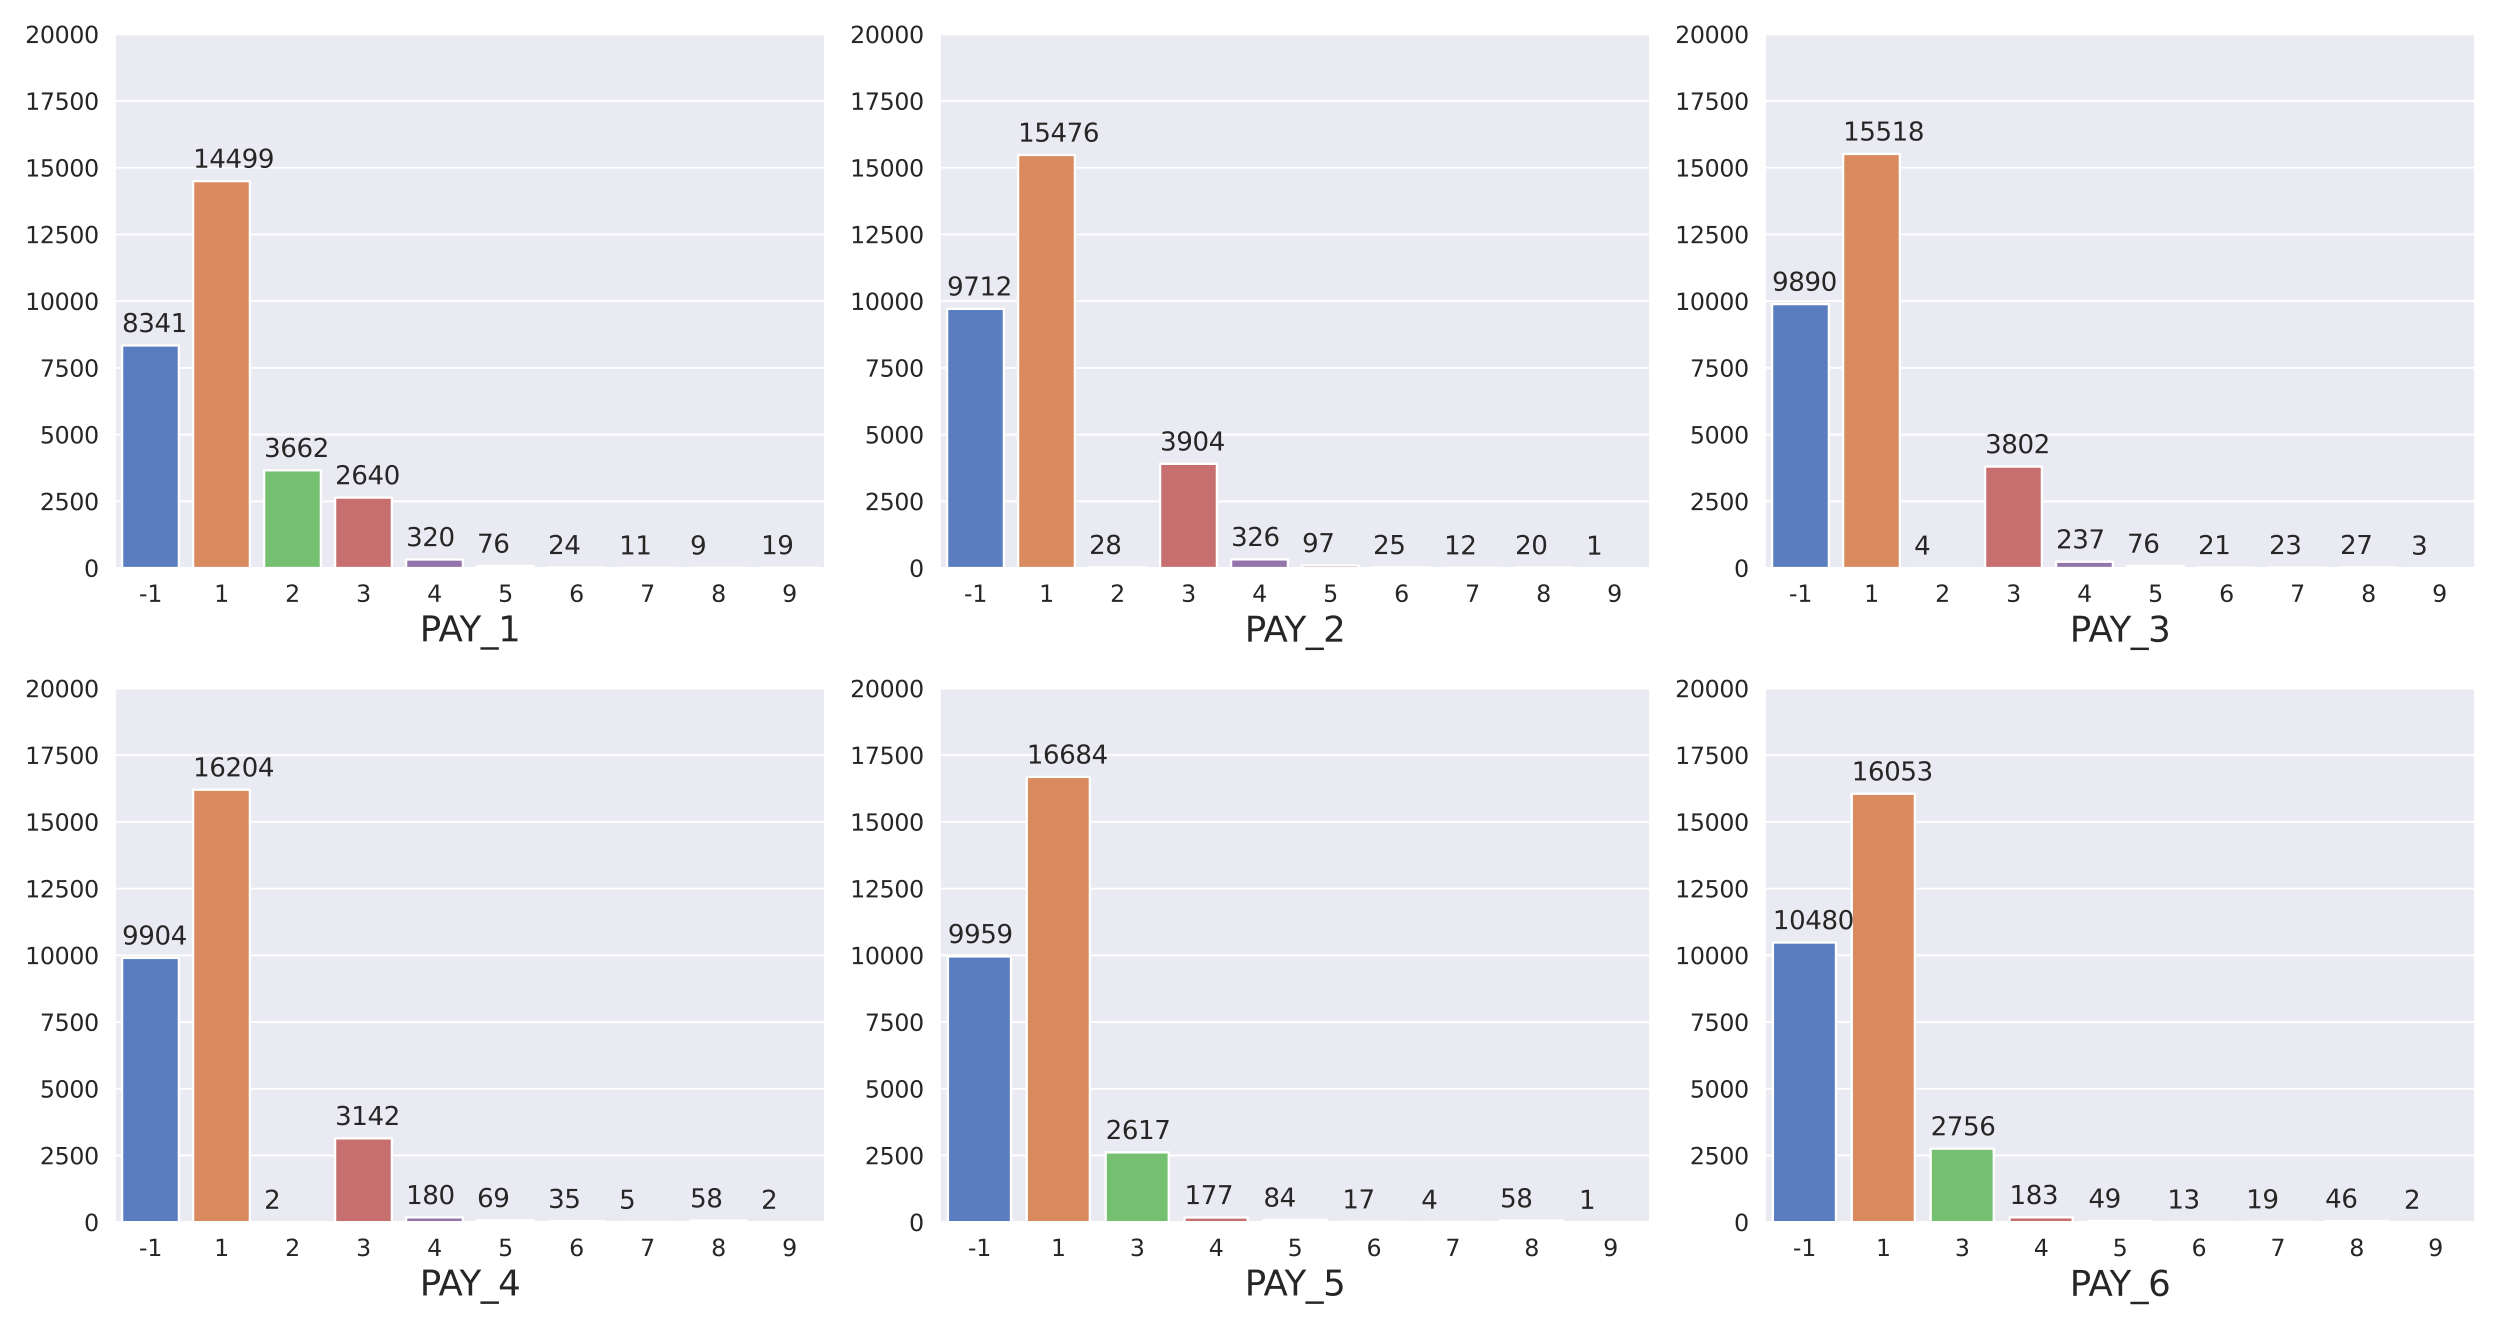 <?xml version="1.0" encoding="utf-8" standalone="no"?>
<!DOCTYPE svg PUBLIC "-//W3C//DTD SVG 1.1//EN"
  "http://www.w3.org/Graphics/SVG/1.1/DTD/svg11.dtd">
<svg xmlns:xlink="http://www.w3.org/1999/xlink" width="1080pt" height="576pt" viewBox="0 0 1080 576" xmlns="http://www.w3.org/2000/svg" version="1.1">
 <defs>
  <style type="text/css">*{stroke-linejoin: round; stroke-linecap: butt}</style>
 </defs>
 <g id="figure_1">
  <g id="patch_1">
   <path d="M 0 576 
L 1080 576 
L 1080 0 
L 0 0 
z
" style="fill: #ffffff"/>
  </g>
  <g id="axes_1">
   <g id="patch_2">
    <path d="M 49.675 245.397 
L 356.4 245.397 
L 356.4 14.8 
L 49.675 14.8 
z
" style="fill: #eaeaf2"/>
   </g>
   <g id="matplotlib.axis_1">
    <g id="xtick_1">
     <g id="text_1">
      <!-- -1 -->
      <g style="fill: #262626" transform="translate(60.026 259.995)scale(0.1 -0.1)">
       <defs>
        <path id="DejaVuSans-2d" d="M 313 2009 
L 1997 2009 
L 1997 1497 
L 313 1497 
L 313 2009 
z
" transform="scale(0.016)"/>
        <path id="DejaVuSans-31" d="M 794 531 
L 1825 531 
L 1825 4091 
L 703 3866 
L 703 4441 
L 1819 4666 
L 2450 4666 
L 2450 531 
L 3481 531 
L 3481 0 
L 794 0 
L 794 531 
z
" transform="scale(0.016)"/>
       </defs>
       <use xlink:href="#DejaVuSans-2d"/>
       <use xlink:href="#DejaVuSans-31" x="36.084"/>
      </g>
     </g>
    </g>
    <g id="xtick_2">
     <g id="text_2">
      <!-- 1 -->
      <g style="fill: #262626" transform="translate(92.502 259.995)scale(0.1 -0.1)">
       <use xlink:href="#DejaVuSans-31"/>
      </g>
     </g>
    </g>
    <g id="xtick_3">
     <g id="text_3">
      <!-- 2 -->
      <g style="fill: #262626" transform="translate(123.175 259.995)scale(0.1 -0.1)">
       <defs>
        <path id="DejaVuSans-32" d="M 1228 531 
L 3431 531 
L 3431 0 
L 469 0 
L 469 531 
Q 828 903 1448 1529 
Q 2069 2156 2228 2338 
Q 2531 2678 2651 2914 
Q 2772 3150 2772 3378 
Q 2772 3750 2511 3984 
Q 2250 4219 1831 4219 
Q 1534 4219 1204 4116 
Q 875 4013 500 3803 
L 500 4441 
Q 881 4594 1212 4672 
Q 1544 4750 1819 4750 
Q 2544 4750 2975 4387 
Q 3406 4025 3406 3419 
Q 3406 3131 3298 2873 
Q 3191 2616 2906 2266 
Q 2828 2175 2409 1742 
Q 1991 1309 1228 531 
z
" transform="scale(0.016)"/>
       </defs>
       <use xlink:href="#DejaVuSans-32"/>
      </g>
     </g>
    </g>
    <g id="xtick_4">
     <g id="text_4">
      <!-- 3 -->
      <g style="fill: #262626" transform="translate(153.847 259.995)scale(0.1 -0.1)">
       <defs>
        <path id="DejaVuSans-33" d="M 2597 2516 
Q 3050 2419 3304 2112 
Q 3559 1806 3559 1356 
Q 3559 666 3084 287 
Q 2609 -91 1734 -91 
Q 1441 -91 1130 -33 
Q 819 25 488 141 
L 488 750 
Q 750 597 1062 519 
Q 1375 441 1716 441 
Q 2309 441 2620 675 
Q 2931 909 2931 1356 
Q 2931 1769 2642 2001 
Q 2353 2234 1838 2234 
L 1294 2234 
L 1294 2753 
L 1863 2753 
Q 2328 2753 2575 2939 
Q 2822 3125 2822 3475 
Q 2822 3834 2567 4026 
Q 2313 4219 1838 4219 
Q 1578 4219 1281 4162 
Q 984 4106 628 3988 
L 628 4550 
Q 988 4650 1302 4700 
Q 1616 4750 1894 4750 
Q 2613 4750 3031 4423 
Q 3450 4097 3450 3541 
Q 3450 3153 3228 2886 
Q 3006 2619 2597 2516 
z
" transform="scale(0.016)"/>
       </defs>
       <use xlink:href="#DejaVuSans-33"/>
      </g>
     </g>
    </g>
    <g id="xtick_5">
     <g id="text_5">
      <!-- 4 -->
      <g style="fill: #262626" transform="translate(184.52 259.995)scale(0.1 -0.1)">
       <defs>
        <path id="DejaVuSans-34" d="M 2419 4116 
L 825 1625 
L 2419 1625 
L 2419 4116 
z
M 2253 4666 
L 3047 4666 
L 3047 1625 
L 3713 1625 
L 3713 1100 
L 3047 1100 
L 3047 0 
L 2419 0 
L 2419 1100 
L 313 1100 
L 313 1709 
L 2253 4666 
z
" transform="scale(0.016)"/>
       </defs>
       <use xlink:href="#DejaVuSans-34"/>
      </g>
     </g>
    </g>
    <g id="xtick_6">
     <g id="text_6">
      <!-- 5 -->
      <g style="fill: #262626" transform="translate(215.192 259.995)scale(0.1 -0.1)">
       <defs>
        <path id="DejaVuSans-35" d="M 691 4666 
L 3169 4666 
L 3169 4134 
L 1269 4134 
L 1269 2991 
Q 1406 3038 1543 3061 
Q 1681 3084 1819 3084 
Q 2600 3084 3056 2656 
Q 3513 2228 3513 1497 
Q 3513 744 3044 326 
Q 2575 -91 1722 -91 
Q 1428 -91 1123 -41 
Q 819 9 494 109 
L 494 744 
Q 775 591 1075 516 
Q 1375 441 1709 441 
Q 2250 441 2565 725 
Q 2881 1009 2881 1497 
Q 2881 1984 2565 2268 
Q 2250 2553 1709 2553 
Q 1456 2553 1204 2497 
Q 953 2441 691 2322 
L 691 4666 
z
" transform="scale(0.016)"/>
       </defs>
       <use xlink:href="#DejaVuSans-35"/>
      </g>
     </g>
    </g>
    <g id="xtick_7">
     <g id="text_7">
      <!-- 6 -->
      <g style="fill: #262626" transform="translate(245.865 259.995)scale(0.1 -0.1)">
       <defs>
        <path id="DejaVuSans-36" d="M 2113 2584 
Q 1688 2584 1439 2293 
Q 1191 2003 1191 1497 
Q 1191 994 1439 701 
Q 1688 409 2113 409 
Q 2538 409 2786 701 
Q 3034 994 3034 1497 
Q 3034 2003 2786 2293 
Q 2538 2584 2113 2584 
z
M 3366 4563 
L 3366 3988 
Q 3128 4100 2886 4159 
Q 2644 4219 2406 4219 
Q 1781 4219 1451 3797 
Q 1122 3375 1075 2522 
Q 1259 2794 1537 2939 
Q 1816 3084 2150 3084 
Q 2853 3084 3261 2657 
Q 3669 2231 3669 1497 
Q 3669 778 3244 343 
Q 2819 -91 2113 -91 
Q 1303 -91 875 529 
Q 447 1150 447 2328 
Q 447 3434 972 4092 
Q 1497 4750 2381 4750 
Q 2619 4750 2861 4703 
Q 3103 4656 3366 4563 
z
" transform="scale(0.016)"/>
       </defs>
       <use xlink:href="#DejaVuSans-36"/>
      </g>
     </g>
    </g>
    <g id="xtick_8">
     <g id="text_8">
      <!-- 7 -->
      <g style="fill: #262626" transform="translate(276.538 259.995)scale(0.1 -0.1)">
       <defs>
        <path id="DejaVuSans-37" d="M 525 4666 
L 3525 4666 
L 3525 4397 
L 1831 0 
L 1172 0 
L 2766 4134 
L 525 4134 
L 525 4666 
z
" transform="scale(0.016)"/>
       </defs>
       <use xlink:href="#DejaVuSans-37"/>
      </g>
     </g>
    </g>
    <g id="xtick_9">
     <g id="text_9">
      <!-- 8 -->
      <g style="fill: #262626" transform="translate(307.21 259.995)scale(0.1 -0.1)">
       <defs>
        <path id="DejaVuSans-38" d="M 2034 2216 
Q 1584 2216 1326 1975 
Q 1069 1734 1069 1313 
Q 1069 891 1326 650 
Q 1584 409 2034 409 
Q 2484 409 2743 651 
Q 3003 894 3003 1313 
Q 3003 1734 2745 1975 
Q 2488 2216 2034 2216 
z
M 1403 2484 
Q 997 2584 770 2862 
Q 544 3141 544 3541 
Q 544 4100 942 4425 
Q 1341 4750 2034 4750 
Q 2731 4750 3128 4425 
Q 3525 4100 3525 3541 
Q 3525 3141 3298 2862 
Q 3072 2584 2669 2484 
Q 3125 2378 3379 2068 
Q 3634 1759 3634 1313 
Q 3634 634 3220 271 
Q 2806 -91 2034 -91 
Q 1263 -91 848 271 
Q 434 634 434 1313 
Q 434 1759 690 2068 
Q 947 2378 1403 2484 
z
M 1172 3481 
Q 1172 3119 1398 2916 
Q 1625 2713 2034 2713 
Q 2441 2713 2670 2916 
Q 2900 3119 2900 3481 
Q 2900 3844 2670 4047 
Q 2441 4250 2034 4250 
Q 1625 4250 1398 4047 
Q 1172 3844 1172 3481 
z
" transform="scale(0.016)"/>
       </defs>
       <use xlink:href="#DejaVuSans-38"/>
      </g>
     </g>
    </g>
    <g id="xtick_10">
     <g id="text_10">
      <!-- 9 -->
      <g style="fill: #262626" transform="translate(337.882 259.995)scale(0.1 -0.1)">
       <defs>
        <path id="DejaVuSans-39" d="M 703 97 
L 703 672 
Q 941 559 1184 500 
Q 1428 441 1663 441 
Q 2288 441 2617 861 
Q 2947 1281 2994 2138 
Q 2813 1869 2534 1725 
Q 2256 1581 1919 1581 
Q 1219 1581 811 2004 
Q 403 2428 403 3163 
Q 403 3881 828 4315 
Q 1253 4750 1959 4750 
Q 2769 4750 3195 4129 
Q 3622 3509 3622 2328 
Q 3622 1225 3098 567 
Q 2575 -91 1691 -91 
Q 1453 -91 1209 -44 
Q 966 3 703 97 
z
M 1959 2075 
Q 2384 2075 2632 2365 
Q 2881 2656 2881 3163 
Q 2881 3666 2632 3958 
Q 2384 4250 1959 4250 
Q 1534 4250 1286 3958 
Q 1038 3666 1038 3163 
Q 1038 2656 1286 2365 
Q 1534 2075 1959 2075 
z
" transform="scale(0.016)"/>
       </defs>
       <use xlink:href="#DejaVuSans-39"/>
      </g>
     </g>
    </g>
    <g id="text_11">
     <!-- PAY_1 -->
     <g style="fill: #262626" transform="translate(181.341 277.055)scale(0.15 -0.15)">
      <defs>
       <path id="DejaVuSans-50" d="M 1259 4147 
L 1259 2394 
L 2053 2394 
Q 2494 2394 2734 2622 
Q 2975 2850 2975 3272 
Q 2975 3691 2734 3919 
Q 2494 4147 2053 4147 
L 1259 4147 
z
M 628 4666 
L 2053 4666 
Q 2838 4666 3239 4311 
Q 3641 3956 3641 3272 
Q 3641 2581 3239 2228 
Q 2838 1875 2053 1875 
L 1259 1875 
L 1259 0 
L 628 0 
L 628 4666 
z
" transform="scale(0.016)"/>
       <path id="DejaVuSans-41" d="M 2188 4044 
L 1331 1722 
L 3047 1722 
L 2188 4044 
z
M 1831 4666 
L 2547 4666 
L 4325 0 
L 3669 0 
L 3244 1197 
L 1141 1197 
L 716 0 
L 50 0 
L 1831 4666 
z
" transform="scale(0.016)"/>
       <path id="DejaVuSans-59" d="M -13 4666 
L 666 4666 
L 1959 2747 
L 3244 4666 
L 3922 4666 
L 2272 2222 
L 2272 0 
L 1638 0 
L 1638 2222 
L -13 4666 
z
" transform="scale(0.016)"/>
       <path id="DejaVuSans-5f" d="M 3263 -1063 
L 3263 -1509 
L -63 -1509 
L -63 -1063 
L 3263 -1063 
z
" transform="scale(0.016)"/>
      </defs>
      <use xlink:href="#DejaVuSans-50"/>
      <use xlink:href="#DejaVuSans-41" x="53.928"/>
      <use xlink:href="#DejaVuSans-59" x="114.586"/>
      <use xlink:href="#DejaVuSans-5f" x="175.67"/>
      <use xlink:href="#DejaVuSans-31" x="225.67"/>
     </g>
    </g>
   </g>
   <g id="matplotlib.axis_2">
    <g id="ytick_1">
     <g id="line2d_1">
      <path d="M 49.675 245.397 
L 356.4 245.397 
" clip-path="url(#pda967e515a)" style="fill: none; stroke: #ffffff; stroke-width: 0.8; stroke-linecap: round"/>
     </g>
     <g id="text_12">
      <!-- 0 -->
      <g style="fill: #262626" transform="translate(36.312 249.196)scale(0.1 -0.1)">
       <defs>
        <path id="DejaVuSans-30" d="M 2034 4250 
Q 1547 4250 1301 3770 
Q 1056 3291 1056 2328 
Q 1056 1369 1301 889 
Q 1547 409 2034 409 
Q 2525 409 2770 889 
Q 3016 1369 3016 2328 
Q 3016 3291 2770 3770 
Q 2525 4250 2034 4250 
z
M 2034 4750 
Q 2819 4750 3233 4129 
Q 3647 3509 3647 2328 
Q 3647 1150 3233 529 
Q 2819 -91 2034 -91 
Q 1250 -91 836 529 
Q 422 1150 422 2328 
Q 422 3509 836 4129 
Q 1250 4750 2034 4750 
z
" transform="scale(0.016)"/>
       </defs>
       <use xlink:href="#DejaVuSans-30"/>
      </g>
     </g>
    </g>
    <g id="ytick_2">
     <g id="line2d_2">
      <path d="M 49.675 216.572 
L 356.4 216.572 
" clip-path="url(#pda967e515a)" style="fill: none; stroke: #ffffff; stroke-width: 0.8; stroke-linecap: round"/>
     </g>
     <g id="text_13">
      <!-- 2500 -->
      <g style="fill: #262626" transform="translate(17.225 220.371)scale(0.1 -0.1)">
       <use xlink:href="#DejaVuSans-32"/>
       <use xlink:href="#DejaVuSans-35" x="63.623"/>
       <use xlink:href="#DejaVuSans-30" x="127.246"/>
       <use xlink:href="#DejaVuSans-30" x="190.869"/>
      </g>
     </g>
    </g>
    <g id="ytick_3">
     <g id="line2d_3">
      <path d="M 49.675 187.748 
L 356.4 187.748 
" clip-path="url(#pda967e515a)" style="fill: none; stroke: #ffffff; stroke-width: 0.8; stroke-linecap: round"/>
     </g>
     <g id="text_14">
      <!-- 5000 -->
      <g style="fill: #262626" transform="translate(17.225 191.547)scale(0.1 -0.1)">
       <use xlink:href="#DejaVuSans-35"/>
       <use xlink:href="#DejaVuSans-30" x="63.623"/>
       <use xlink:href="#DejaVuSans-30" x="127.246"/>
       <use xlink:href="#DejaVuSans-30" x="190.869"/>
      </g>
     </g>
    </g>
    <g id="ytick_4">
     <g id="line2d_4">
      <path d="M 49.675 158.923 
L 356.4 158.923 
" clip-path="url(#pda967e515a)" style="fill: none; stroke: #ffffff; stroke-width: 0.8; stroke-linecap: round"/>
     </g>
     <g id="text_15">
      <!-- 7500 -->
      <g style="fill: #262626" transform="translate(17.225 162.722)scale(0.1 -0.1)">
       <use xlink:href="#DejaVuSans-37"/>
       <use xlink:href="#DejaVuSans-35" x="63.623"/>
       <use xlink:href="#DejaVuSans-30" x="127.246"/>
       <use xlink:href="#DejaVuSans-30" x="190.869"/>
      </g>
     </g>
    </g>
    <g id="ytick_5">
     <g id="line2d_5">
      <path d="M 49.675 130.098 
L 356.4 130.098 
" clip-path="url(#pda967e515a)" style="fill: none; stroke: #ffffff; stroke-width: 0.8; stroke-linecap: round"/>
     </g>
     <g id="text_16">
      <!-- 10000 -->
      <g style="fill: #262626" transform="translate(10.863 133.898)scale(0.1 -0.1)">
       <use xlink:href="#DejaVuSans-31"/>
       <use xlink:href="#DejaVuSans-30" x="63.623"/>
       <use xlink:href="#DejaVuSans-30" x="127.246"/>
       <use xlink:href="#DejaVuSans-30" x="190.869"/>
       <use xlink:href="#DejaVuSans-30" x="254.492"/>
      </g>
     </g>
    </g>
    <g id="ytick_6">
     <g id="line2d_6">
      <path d="M 49.675 101.274 
L 356.4 101.274 
" clip-path="url(#pda967e515a)" style="fill: none; stroke: #ffffff; stroke-width: 0.8; stroke-linecap: round"/>
     </g>
     <g id="text_17">
      <!-- 12500 -->
      <g style="fill: #262626" transform="translate(10.863 105.073)scale(0.1 -0.1)">
       <use xlink:href="#DejaVuSans-31"/>
       <use xlink:href="#DejaVuSans-32" x="63.623"/>
       <use xlink:href="#DejaVuSans-35" x="127.246"/>
       <use xlink:href="#DejaVuSans-30" x="190.869"/>
       <use xlink:href="#DejaVuSans-30" x="254.492"/>
      </g>
     </g>
    </g>
    <g id="ytick_7">
     <g id="line2d_7">
      <path d="M 49.675 72.449 
L 356.4 72.449 
" clip-path="url(#pda967e515a)" style="fill: none; stroke: #ffffff; stroke-width: 0.8; stroke-linecap: round"/>
     </g>
     <g id="text_18">
      <!-- 15000 -->
      <g style="fill: #262626" transform="translate(10.863 76.248)scale(0.1 -0.1)">
       <use xlink:href="#DejaVuSans-31"/>
       <use xlink:href="#DejaVuSans-35" x="63.623"/>
       <use xlink:href="#DejaVuSans-30" x="127.246"/>
       <use xlink:href="#DejaVuSans-30" x="190.869"/>
       <use xlink:href="#DejaVuSans-30" x="254.492"/>
      </g>
     </g>
    </g>
    <g id="ytick_8">
     <g id="line2d_8">
      <path d="M 49.675 43.625 
L 356.4 43.625 
" clip-path="url(#pda967e515a)" style="fill: none; stroke: #ffffff; stroke-width: 0.8; stroke-linecap: round"/>
     </g>
     <g id="text_19">
      <!-- 17500 -->
      <g style="fill: #262626" transform="translate(10.863 47.424)scale(0.1 -0.1)">
       <use xlink:href="#DejaVuSans-31"/>
       <use xlink:href="#DejaVuSans-37" x="63.623"/>
       <use xlink:href="#DejaVuSans-35" x="127.246"/>
       <use xlink:href="#DejaVuSans-30" x="190.869"/>
       <use xlink:href="#DejaVuSans-30" x="254.492"/>
      </g>
     </g>
    </g>
    <g id="ytick_9">
     <g id="line2d_9">
      <path d="M 49.675 14.8 
L 356.4 14.8 
" clip-path="url(#pda967e515a)" style="fill: none; stroke: #ffffff; stroke-width: 0.8; stroke-linecap: round"/>
     </g>
     <g id="text_20">
      <!-- 20000 -->
      <g style="fill: #262626" transform="translate(10.863 18.599)scale(0.1 -0.1)">
       <use xlink:href="#DejaVuSans-32"/>
       <use xlink:href="#DejaVuSans-30" x="63.623"/>
       <use xlink:href="#DejaVuSans-30" x="127.246"/>
       <use xlink:href="#DejaVuSans-30" x="190.869"/>
       <use xlink:href="#DejaVuSans-30" x="254.492"/>
      </g>
     </g>
    </g>
   </g>
   <g id="patch_3">
    <path d="M 52.742 245.397 
L 77.28 245.397 
L 77.28 149.226 
L 52.742 149.226 
z
" clip-path="url(#pda967e515a)" style="fill: #597dbf; stroke: #ffffff; stroke-linejoin: miter"/>
   </g>
   <g id="patch_4">
    <path d="M 83.415 245.397 
L 107.953 245.397 
L 107.953 78.226 
L 83.415 78.226 
z
" clip-path="url(#pda967e515a)" style="fill: #d98b5f; stroke: #ffffff; stroke-linejoin: miter"/>
   </g>
   <g id="patch_5">
    <path d="M 114.087 245.397 
L 138.625 245.397 
L 138.625 203.175 
L 114.087 203.175 
z
" clip-path="url(#pda967e515a)" style="fill: #75bf71; stroke: #ffffff; stroke-linejoin: miter"/>
   </g>
   <g id="patch_6">
    <path d="M 144.76 245.397 
L 169.298 245.397 
L 169.298 214.958 
L 144.76 214.958 
z
" clip-path="url(#pda967e515a)" style="fill: #c76e6e; stroke: #ffffff; stroke-linejoin: miter"/>
   </g>
   <g id="patch_7">
    <path d="M 175.432 245.397 
L 199.97 245.397 
L 199.97 241.707 
L 175.432 241.707 
z
" clip-path="url(#pda967e515a)" style="fill: #9475ab; stroke: #ffffff; stroke-linejoin: miter"/>
   </g>
   <g id="patch_8">
    <path d="M 206.105 245.397 
L 230.643 245.397 
L 230.643 244.521 
L 206.105 244.521 
z
" clip-path="url(#pda967e515a)" style="fill: #826246; stroke: #ffffff; stroke-linejoin: miter"/>
   </g>
   <g id="patch_9">
    <path d="M 236.777 245.397 
L 261.315 245.397 
L 261.315 245.12 
L 236.777 245.12 
z
" clip-path="url(#pda967e515a)" style="fill: #d08abb; stroke: #ffffff; stroke-linejoin: miter"/>
   </g>
   <g id="patch_10">
    <path d="M 267.45 245.397 
L 291.988 245.397 
L 291.988 245.27 
L 267.45 245.27 
z
" clip-path="url(#pda967e515a)" style="fill: #797979; stroke: #ffffff; stroke-linejoin: miter"/>
   </g>
   <g id="patch_11">
    <path d="M 298.122 245.397 
L 322.66 245.397 
L 322.66 245.293 
L 298.122 245.293 
z
" clip-path="url(#pda967e515a)" style="fill: #c7b475; stroke: #ffffff; stroke-linejoin: miter"/>
   </g>
   <g id="patch_12">
    <path d="M 328.795 245.397 
L 353.333 245.397 
L 353.333 245.178 
L 328.795 245.178 
z
" clip-path="url(#pda967e515a)" style="fill: #8ec1d6; stroke: #ffffff; stroke-linejoin: miter"/>
   </g>
   <g id="patch_13">
    <path d="M 49.675 245.397 
L 49.675 14.8 
" style="fill: none; stroke: #ffffff; stroke-width: 0.8; stroke-linejoin: miter; stroke-linecap: square"/>
   </g>
   <g id="patch_14">
    <path d="M 356.4 245.397 
L 356.4 14.8 
" style="fill: none; stroke: #ffffff; stroke-width: 0.8; stroke-linejoin: miter; stroke-linecap: square"/>
   </g>
   <g id="patch_15">
    <path d="M 49.675 245.397 
L 356.4 245.397 
" style="fill: none; stroke: #ffffff; stroke-width: 0.8; stroke-linejoin: miter; stroke-linecap: square"/>
   </g>
   <g id="patch_16">
    <path d="M 49.675 14.8 
L 356.4 14.8 
" style="fill: none; stroke: #ffffff; stroke-width: 0.8; stroke-linejoin: miter; stroke-linecap: square"/>
   </g>
   <g id="text_21">
    <!-- 8341 -->
    <g style="fill: #262626" transform="translate(52.742 143.462)scale(0.11 -0.11)">
     <use xlink:href="#DejaVuSans-38"/>
     <use xlink:href="#DejaVuSans-33" x="63.623"/>
     <use xlink:href="#DejaVuSans-34" x="127.246"/>
     <use xlink:href="#DejaVuSans-31" x="190.869"/>
    </g>
   </g>
   <g id="text_22">
    <!-- 14499 -->
    <g style="fill: #262626" transform="translate(83.415 72.461)scale(0.11 -0.11)">
     <use xlink:href="#DejaVuSans-31"/>
     <use xlink:href="#DejaVuSans-34" x="63.623"/>
     <use xlink:href="#DejaVuSans-34" x="127.246"/>
     <use xlink:href="#DejaVuSans-39" x="190.869"/>
     <use xlink:href="#DejaVuSans-39" x="254.492"/>
    </g>
   </g>
   <g id="text_23">
    <!-- 3662 -->
    <g style="fill: #262626" transform="translate(114.087 197.41)scale(0.11 -0.11)">
     <use xlink:href="#DejaVuSans-33"/>
     <use xlink:href="#DejaVuSans-36" x="63.623"/>
     <use xlink:href="#DejaVuSans-36" x="127.246"/>
     <use xlink:href="#DejaVuSans-32" x="190.869"/>
    </g>
   </g>
   <g id="text_24">
    <!-- 2640 -->
    <g style="fill: #262626" transform="translate(144.76 209.193)scale(0.11 -0.11)">
     <use xlink:href="#DejaVuSans-32"/>
     <use xlink:href="#DejaVuSans-36" x="63.623"/>
     <use xlink:href="#DejaVuSans-34" x="127.246"/>
     <use xlink:href="#DejaVuSans-30" x="190.869"/>
    </g>
   </g>
   <g id="text_25">
    <!-- 320 -->
    <g style="fill: #262626" transform="translate(175.432 235.942)scale(0.11 -0.11)">
     <use xlink:href="#DejaVuSans-33"/>
     <use xlink:href="#DejaVuSans-32" x="63.623"/>
     <use xlink:href="#DejaVuSans-30" x="127.246"/>
    </g>
   </g>
   <g id="text_26">
    <!-- 76 -->
    <g style="fill: #262626" transform="translate(206.105 238.756)scale(0.11 -0.11)">
     <use xlink:href="#DejaVuSans-37"/>
     <use xlink:href="#DejaVuSans-36" x="63.623"/>
    </g>
   </g>
   <g id="text_27">
    <!-- 24 -->
    <g style="fill: #262626" transform="translate(236.777 239.355)scale(0.11 -0.11)">
     <use xlink:href="#DejaVuSans-32"/>
     <use xlink:href="#DejaVuSans-34" x="63.623"/>
    </g>
   </g>
   <g id="text_28">
    <!-- 11 -->
    <g style="fill: #262626" transform="translate(267.45 239.505)scale(0.11 -0.11)">
     <use xlink:href="#DejaVuSans-31"/>
     <use xlink:href="#DejaVuSans-31" x="63.623"/>
    </g>
   </g>
   <g id="text_29">
    <!-- 9 -->
    <g style="fill: #262626" transform="translate(298.122 239.528)scale(0.11 -0.11)">
     <use xlink:href="#DejaVuSans-39"/>
    </g>
   </g>
   <g id="text_30">
    <!-- 19 -->
    <g style="fill: #262626" transform="translate(328.795 239.413)scale(0.11 -0.11)">
     <use xlink:href="#DejaVuSans-31"/>
     <use xlink:href="#DejaVuSans-39" x="63.623"/>
    </g>
   </g>
  </g>
  <g id="axes_2">
   <g id="patch_17">
    <path d="M 406.075 245.397 
L 712.8 245.397 
L 712.8 14.8 
L 406.075 14.8 
z
" style="fill: #eaeaf2"/>
   </g>
   <g id="matplotlib.axis_3">
    <g id="xtick_11">
     <g id="text_31">
      <!-- -1 -->
      <g style="fill: #262626" transform="translate(416.426 259.995)scale(0.1 -0.1)">
       <use xlink:href="#DejaVuSans-2d"/>
       <use xlink:href="#DejaVuSans-31" x="36.084"/>
      </g>
     </g>
    </g>
    <g id="xtick_12">
     <g id="text_32">
      <!-- 1 -->
      <g style="fill: #262626" transform="translate(448.902 259.995)scale(0.1 -0.1)">
       <use xlink:href="#DejaVuSans-31"/>
      </g>
     </g>
    </g>
    <g id="xtick_13">
     <g id="text_33">
      <!-- 2 -->
      <g style="fill: #262626" transform="translate(479.575 259.995)scale(0.1 -0.1)">
       <use xlink:href="#DejaVuSans-32"/>
      </g>
     </g>
    </g>
    <g id="xtick_14">
     <g id="text_34">
      <!-- 3 -->
      <g style="fill: #262626" transform="translate(510.248 259.995)scale(0.1 -0.1)">
       <use xlink:href="#DejaVuSans-33"/>
      </g>
     </g>
    </g>
    <g id="xtick_15">
     <g id="text_35">
      <!-- 4 -->
      <g style="fill: #262626" transform="translate(540.92 259.995)scale(0.1 -0.1)">
       <use xlink:href="#DejaVuSans-34"/>
      </g>
     </g>
    </g>
    <g id="xtick_16">
     <g id="text_36">
      <!-- 5 -->
      <g style="fill: #262626" transform="translate(571.592 259.995)scale(0.1 -0.1)">
       <use xlink:href="#DejaVuSans-35"/>
      </g>
     </g>
    </g>
    <g id="xtick_17">
     <g id="text_37">
      <!-- 6 -->
      <g style="fill: #262626" transform="translate(602.265 259.995)scale(0.1 -0.1)">
       <use xlink:href="#DejaVuSans-36"/>
      </g>
     </g>
    </g>
    <g id="xtick_18">
     <g id="text_38">
      <!-- 7 -->
      <g style="fill: #262626" transform="translate(632.938 259.995)scale(0.1 -0.1)">
       <use xlink:href="#DejaVuSans-37"/>
      </g>
     </g>
    </g>
    <g id="xtick_19">
     <g id="text_39">
      <!-- 8 -->
      <g style="fill: #262626" transform="translate(663.61 259.995)scale(0.1 -0.1)">
       <use xlink:href="#DejaVuSans-38"/>
      </g>
     </g>
    </g>
    <g id="xtick_20">
     <g id="text_40">
      <!-- 9 -->
      <g style="fill: #262626" transform="translate(694.283 259.995)scale(0.1 -0.1)">
       <use xlink:href="#DejaVuSans-39"/>
      </g>
     </g>
    </g>
    <g id="text_41">
     <!-- PAY_2 -->
     <g style="fill: #262626" transform="translate(537.741 277.208)scale(0.15 -0.15)">
      <use xlink:href="#DejaVuSans-50"/>
      <use xlink:href="#DejaVuSans-41" x="53.928"/>
      <use xlink:href="#DejaVuSans-59" x="114.586"/>
      <use xlink:href="#DejaVuSans-5f" x="175.67"/>
      <use xlink:href="#DejaVuSans-32" x="225.67"/>
     </g>
    </g>
   </g>
   <g id="matplotlib.axis_4">
    <g id="ytick_10">
     <g id="line2d_10">
      <path d="M 406.075 245.397 
L 712.8 245.397 
" clip-path="url(#pf953c1c11b)" style="fill: none; stroke: #ffffff; stroke-width: 0.8; stroke-linecap: round"/>
     </g>
     <g id="text_42">
      <!-- 0 -->
      <g style="fill: #262626" transform="translate(392.712 249.196)scale(0.1 -0.1)">
       <use xlink:href="#DejaVuSans-30"/>
      </g>
     </g>
    </g>
    <g id="ytick_11">
     <g id="line2d_11">
      <path d="M 406.075 216.572 
L 712.8 216.572 
" clip-path="url(#pf953c1c11b)" style="fill: none; stroke: #ffffff; stroke-width: 0.8; stroke-linecap: round"/>
     </g>
     <g id="text_43">
      <!-- 2500 -->
      <g style="fill: #262626" transform="translate(373.625 220.371)scale(0.1 -0.1)">
       <use xlink:href="#DejaVuSans-32"/>
       <use xlink:href="#DejaVuSans-35" x="63.623"/>
       <use xlink:href="#DejaVuSans-30" x="127.246"/>
       <use xlink:href="#DejaVuSans-30" x="190.869"/>
      </g>
     </g>
    </g>
    <g id="ytick_12">
     <g id="line2d_12">
      <path d="M 406.075 187.748 
L 712.8 187.748 
" clip-path="url(#pf953c1c11b)" style="fill: none; stroke: #ffffff; stroke-width: 0.8; stroke-linecap: round"/>
     </g>
     <g id="text_44">
      <!-- 5000 -->
      <g style="fill: #262626" transform="translate(373.625 191.547)scale(0.1 -0.1)">
       <use xlink:href="#DejaVuSans-35"/>
       <use xlink:href="#DejaVuSans-30" x="63.623"/>
       <use xlink:href="#DejaVuSans-30" x="127.246"/>
       <use xlink:href="#DejaVuSans-30" x="190.869"/>
      </g>
     </g>
    </g>
    <g id="ytick_13">
     <g id="line2d_13">
      <path d="M 406.075 158.923 
L 712.8 158.923 
" clip-path="url(#pf953c1c11b)" style="fill: none; stroke: #ffffff; stroke-width: 0.8; stroke-linecap: round"/>
     </g>
     <g id="text_45">
      <!-- 7500 -->
      <g style="fill: #262626" transform="translate(373.625 162.722)scale(0.1 -0.1)">
       <use xlink:href="#DejaVuSans-37"/>
       <use xlink:href="#DejaVuSans-35" x="63.623"/>
       <use xlink:href="#DejaVuSans-30" x="127.246"/>
       <use xlink:href="#DejaVuSans-30" x="190.869"/>
      </g>
     </g>
    </g>
    <g id="ytick_14">
     <g id="line2d_14">
      <path d="M 406.075 130.098 
L 712.8 130.098 
" clip-path="url(#pf953c1c11b)" style="fill: none; stroke: #ffffff; stroke-width: 0.8; stroke-linecap: round"/>
     </g>
     <g id="text_46">
      <!-- 10000 -->
      <g style="fill: #262626" transform="translate(367.262 133.898)scale(0.1 -0.1)">
       <use xlink:href="#DejaVuSans-31"/>
       <use xlink:href="#DejaVuSans-30" x="63.623"/>
       <use xlink:href="#DejaVuSans-30" x="127.246"/>
       <use xlink:href="#DejaVuSans-30" x="190.869"/>
       <use xlink:href="#DejaVuSans-30" x="254.492"/>
      </g>
     </g>
    </g>
    <g id="ytick_15">
     <g id="line2d_15">
      <path d="M 406.075 101.274 
L 712.8 101.274 
" clip-path="url(#pf953c1c11b)" style="fill: none; stroke: #ffffff; stroke-width: 0.8; stroke-linecap: round"/>
     </g>
     <g id="text_47">
      <!-- 12500 -->
      <g style="fill: #262626" transform="translate(367.262 105.073)scale(0.1 -0.1)">
       <use xlink:href="#DejaVuSans-31"/>
       <use xlink:href="#DejaVuSans-32" x="63.623"/>
       <use xlink:href="#DejaVuSans-35" x="127.246"/>
       <use xlink:href="#DejaVuSans-30" x="190.869"/>
       <use xlink:href="#DejaVuSans-30" x="254.492"/>
      </g>
     </g>
    </g>
    <g id="ytick_16">
     <g id="line2d_16">
      <path d="M 406.075 72.449 
L 712.8 72.449 
" clip-path="url(#pf953c1c11b)" style="fill: none; stroke: #ffffff; stroke-width: 0.8; stroke-linecap: round"/>
     </g>
     <g id="text_48">
      <!-- 15000 -->
      <g style="fill: #262626" transform="translate(367.262 76.248)scale(0.1 -0.1)">
       <use xlink:href="#DejaVuSans-31"/>
       <use xlink:href="#DejaVuSans-35" x="63.623"/>
       <use xlink:href="#DejaVuSans-30" x="127.246"/>
       <use xlink:href="#DejaVuSans-30" x="190.869"/>
       <use xlink:href="#DejaVuSans-30" x="254.492"/>
      </g>
     </g>
    </g>
    <g id="ytick_17">
     <g id="line2d_17">
      <path d="M 406.075 43.625 
L 712.8 43.625 
" clip-path="url(#pf953c1c11b)" style="fill: none; stroke: #ffffff; stroke-width: 0.8; stroke-linecap: round"/>
     </g>
     <g id="text_49">
      <!-- 17500 -->
      <g style="fill: #262626" transform="translate(367.262 47.424)scale(0.1 -0.1)">
       <use xlink:href="#DejaVuSans-31"/>
       <use xlink:href="#DejaVuSans-37" x="63.623"/>
       <use xlink:href="#DejaVuSans-35" x="127.246"/>
       <use xlink:href="#DejaVuSans-30" x="190.869"/>
       <use xlink:href="#DejaVuSans-30" x="254.492"/>
      </g>
     </g>
    </g>
    <g id="ytick_18">
     <g id="line2d_18">
      <path d="M 406.075 14.8 
L 712.8 14.8 
" clip-path="url(#pf953c1c11b)" style="fill: none; stroke: #ffffff; stroke-width: 0.8; stroke-linecap: round"/>
     </g>
     <g id="text_50">
      <!-- 20000 -->
      <g style="fill: #262626" transform="translate(367.262 18.599)scale(0.1 -0.1)">
       <use xlink:href="#DejaVuSans-32"/>
       <use xlink:href="#DejaVuSans-30" x="63.623"/>
       <use xlink:href="#DejaVuSans-30" x="127.246"/>
       <use xlink:href="#DejaVuSans-30" x="190.869"/>
       <use xlink:href="#DejaVuSans-30" x="254.492"/>
      </g>
     </g>
    </g>
   </g>
   <g id="patch_18">
    <path d="M 409.142 245.397 
L 433.68 245.397 
L 433.68 133.419 
L 409.142 133.419 
z
" clip-path="url(#pf953c1c11b)" style="fill: #597dbf; stroke: #ffffff; stroke-linejoin: miter"/>
   </g>
   <g id="patch_19">
    <path d="M 439.815 245.397 
L 464.353 245.397 
L 464.353 66.961 
L 439.815 66.961 
z
" clip-path="url(#pf953c1c11b)" style="fill: #d98b5f; stroke: #ffffff; stroke-linejoin: miter"/>
   </g>
   <g id="patch_20">
    <path d="M 470.487 245.397 
L 495.025 245.397 
L 495.025 245.074 
L 470.487 245.074 
z
" clip-path="url(#pf953c1c11b)" style="fill: #75bf71; stroke: #ffffff; stroke-linejoin: miter"/>
   </g>
   <g id="patch_21">
    <path d="M 501.16 245.397 
L 525.698 245.397 
L 525.698 200.384 
L 501.16 200.384 
z
" clip-path="url(#pf953c1c11b)" style="fill: #c76e6e; stroke: #ffffff; stroke-linejoin: miter"/>
   </g>
   <g id="patch_22">
    <path d="M 531.832 245.397 
L 556.37 245.397 
L 556.37 241.638 
L 531.832 241.638 
z
" clip-path="url(#pf953c1c11b)" style="fill: #9475ab; stroke: #ffffff; stroke-linejoin: miter"/>
   </g>
   <g id="patch_23">
    <path d="M 562.505 245.397 
L 587.043 245.397 
L 587.043 244.278 
L 562.505 244.278 
z
" clip-path="url(#pf953c1c11b)" style="fill: #826246; stroke: #ffffff; stroke-linejoin: miter"/>
   </g>
   <g id="patch_24">
    <path d="M 593.177 245.397 
L 617.715 245.397 
L 617.715 245.109 
L 593.177 245.109 
z
" clip-path="url(#pf953c1c11b)" style="fill: #d08abb; stroke: #ffffff; stroke-linejoin: miter"/>
   </g>
   <g id="patch_25">
    <path d="M 623.85 245.397 
L 648.388 245.397 
L 648.388 245.259 
L 623.85 245.259 
z
" clip-path="url(#pf953c1c11b)" style="fill: #797979; stroke: #ffffff; stroke-linejoin: miter"/>
   </g>
   <g id="patch_26">
    <path d="M 654.522 245.397 
L 679.06 245.397 
L 679.06 245.166 
L 654.522 245.166 
z
" clip-path="url(#pf953c1c11b)" style="fill: #c7b475; stroke: #ffffff; stroke-linejoin: miter"/>
   </g>
   <g id="patch_27">
    <path d="M 685.195 245.397 
L 709.733 245.397 
L 709.733 245.385 
L 685.195 245.385 
z
" clip-path="url(#pf953c1c11b)" style="fill: #8ec1d6; stroke: #ffffff; stroke-linejoin: miter"/>
   </g>
   <g id="patch_28">
    <path d="M 406.075 245.397 
L 406.075 14.8 
" style="fill: none; stroke: #ffffff; stroke-width: 0.8; stroke-linejoin: miter; stroke-linecap: square"/>
   </g>
   <g id="patch_29">
    <path d="M 712.8 245.397 
L 712.8 14.8 
" style="fill: none; stroke: #ffffff; stroke-width: 0.8; stroke-linejoin: miter; stroke-linecap: square"/>
   </g>
   <g id="patch_30">
    <path d="M 406.075 245.397 
L 712.8 245.397 
" style="fill: none; stroke: #ffffff; stroke-width: 0.8; stroke-linejoin: miter; stroke-linecap: square"/>
   </g>
   <g id="patch_31">
    <path d="M 406.075 14.8 
L 712.8 14.8 
" style="fill: none; stroke: #ffffff; stroke-width: 0.8; stroke-linejoin: miter; stroke-linecap: square"/>
   </g>
   <g id="text_51">
    <!-- 9712 -->
    <g style="fill: #262626" transform="translate(409.142 127.654)scale(0.11 -0.11)">
     <use xlink:href="#DejaVuSans-39"/>
     <use xlink:href="#DejaVuSans-37" x="63.623"/>
     <use xlink:href="#DejaVuSans-31" x="127.246"/>
     <use xlink:href="#DejaVuSans-32" x="190.869"/>
    </g>
   </g>
   <g id="text_52">
    <!-- 15476 -->
    <g style="fill: #262626" transform="translate(439.815 61.196)scale(0.11 -0.11)">
     <use xlink:href="#DejaVuSans-31"/>
     <use xlink:href="#DejaVuSans-35" x="63.623"/>
     <use xlink:href="#DejaVuSans-34" x="127.246"/>
     <use xlink:href="#DejaVuSans-37" x="190.869"/>
     <use xlink:href="#DejaVuSans-36" x="254.492"/>
    </g>
   </g>
   <g id="text_53">
    <!-- 28 -->
    <g style="fill: #262626" transform="translate(470.487 239.309)scale(0.11 -0.11)">
     <use xlink:href="#DejaVuSans-32"/>
     <use xlink:href="#DejaVuSans-38" x="63.623"/>
    </g>
   </g>
   <g id="text_54">
    <!-- 3904 -->
    <g style="fill: #262626" transform="translate(501.16 194.619)scale(0.11 -0.11)">
     <use xlink:href="#DejaVuSans-33"/>
     <use xlink:href="#DejaVuSans-39" x="63.623"/>
     <use xlink:href="#DejaVuSans-30" x="127.246"/>
     <use xlink:href="#DejaVuSans-34" x="190.869"/>
    </g>
   </g>
   <g id="text_55">
    <!-- 326 -->
    <g style="fill: #262626" transform="translate(531.832 235.873)scale(0.11 -0.11)">
     <use xlink:href="#DejaVuSans-33"/>
     <use xlink:href="#DejaVuSans-32" x="63.623"/>
     <use xlink:href="#DejaVuSans-36" x="127.246"/>
    </g>
   </g>
   <g id="text_56">
    <!-- 97 -->
    <g style="fill: #262626" transform="translate(562.505 238.514)scale(0.11 -0.11)">
     <use xlink:href="#DejaVuSans-39"/>
     <use xlink:href="#DejaVuSans-37" x="63.623"/>
    </g>
   </g>
   <g id="text_57">
    <!-- 25 -->
    <g style="fill: #262626" transform="translate(593.177 239.344)scale(0.11 -0.11)">
     <use xlink:href="#DejaVuSans-32"/>
     <use xlink:href="#DejaVuSans-35" x="63.623"/>
    </g>
   </g>
   <g id="text_58">
    <!-- 12 -->
    <g style="fill: #262626" transform="translate(623.85 239.494)scale(0.11 -0.11)">
     <use xlink:href="#DejaVuSans-31"/>
     <use xlink:href="#DejaVuSans-32" x="63.623"/>
    </g>
   </g>
   <g id="text_59">
    <!-- 20 -->
    <g style="fill: #262626" transform="translate(654.522 239.401)scale(0.11 -0.11)">
     <use xlink:href="#DejaVuSans-32"/>
     <use xlink:href="#DejaVuSans-30" x="63.623"/>
    </g>
   </g>
   <g id="text_60">
    <!-- 1 -->
    <g style="fill: #262626" transform="translate(685.195 239.62)scale(0.11 -0.11)">
     <use xlink:href="#DejaVuSans-31"/>
    </g>
   </g>
  </g>
  <g id="axes_3">
   <g id="patch_32">
    <path d="M 762.475 245.397 
L 1069.2 245.397 
L 1069.2 14.8 
L 762.475 14.8 
z
" style="fill: #eaeaf2"/>
   </g>
   <g id="matplotlib.axis_5">
    <g id="xtick_21">
     <g id="text_61">
      <!-- -1 -->
      <g style="fill: #262626" transform="translate(772.826 259.995)scale(0.1 -0.1)">
       <use xlink:href="#DejaVuSans-2d"/>
       <use xlink:href="#DejaVuSans-31" x="36.084"/>
      </g>
     </g>
    </g>
    <g id="xtick_22">
     <g id="text_62">
      <!-- 1 -->
      <g style="fill: #262626" transform="translate(805.303 259.995)scale(0.1 -0.1)">
       <use xlink:href="#DejaVuSans-31"/>
      </g>
     </g>
    </g>
    <g id="xtick_23">
     <g id="text_63">
      <!-- 2 -->
      <g style="fill: #262626" transform="translate(835.975 259.995)scale(0.1 -0.1)">
       <use xlink:href="#DejaVuSans-32"/>
      </g>
     </g>
    </g>
    <g id="xtick_24">
     <g id="text_64">
      <!-- 3 -->
      <g style="fill: #262626" transform="translate(866.648 259.995)scale(0.1 -0.1)">
       <use xlink:href="#DejaVuSans-33"/>
      </g>
     </g>
    </g>
    <g id="xtick_25">
     <g id="text_65">
      <!-- 4 -->
      <g style="fill: #262626" transform="translate(897.32 259.995)scale(0.1 -0.1)">
       <use xlink:href="#DejaVuSans-34"/>
      </g>
     </g>
    </g>
    <g id="xtick_26">
     <g id="text_66">
      <!-- 5 -->
      <g style="fill: #262626" transform="translate(927.992 259.995)scale(0.1 -0.1)">
       <use xlink:href="#DejaVuSans-35"/>
      </g>
     </g>
    </g>
    <g id="xtick_27">
     <g id="text_67">
      <!-- 6 -->
      <g style="fill: #262626" transform="translate(958.665 259.995)scale(0.1 -0.1)">
       <use xlink:href="#DejaVuSans-36"/>
      </g>
     </g>
    </g>
    <g id="xtick_28">
     <g id="text_68">
      <!-- 7 -->
      <g style="fill: #262626" transform="translate(989.337 259.995)scale(0.1 -0.1)">
       <use xlink:href="#DejaVuSans-37"/>
      </g>
     </g>
    </g>
    <g id="xtick_29">
     <g id="text_69">
      <!-- 8 -->
      <g style="fill: #262626" transform="translate(1020.01 259.995)scale(0.1 -0.1)">
       <use xlink:href="#DejaVuSans-38"/>
      </g>
     </g>
    </g>
    <g id="xtick_30">
     <g id="text_70">
      <!-- 9 -->
      <g style="fill: #262626" transform="translate(1050.682 259.995)scale(0.1 -0.1)">
       <use xlink:href="#DejaVuSans-39"/>
      </g>
     </g>
    </g>
    <g id="text_71">
     <!-- PAY_3 -->
     <g style="fill: #262626" transform="translate(894.141 277.208)scale(0.15 -0.15)">
      <use xlink:href="#DejaVuSans-50"/>
      <use xlink:href="#DejaVuSans-41" x="53.928"/>
      <use xlink:href="#DejaVuSans-59" x="114.586"/>
      <use xlink:href="#DejaVuSans-5f" x="175.67"/>
      <use xlink:href="#DejaVuSans-33" x="225.67"/>
     </g>
    </g>
   </g>
   <g id="matplotlib.axis_6">
    <g id="ytick_19">
     <g id="line2d_19">
      <path d="M 762.475 245.397 
L 1069.2 245.397 
" clip-path="url(#p8937e79b52)" style="fill: none; stroke: #ffffff; stroke-width: 0.8; stroke-linecap: round"/>
     </g>
     <g id="text_72">
      <!-- 0 -->
      <g style="fill: #262626" transform="translate(749.112 249.196)scale(0.1 -0.1)">
       <use xlink:href="#DejaVuSans-30"/>
      </g>
     </g>
    </g>
    <g id="ytick_20">
     <g id="line2d_20">
      <path d="M 762.475 216.572 
L 1069.2 216.572 
" clip-path="url(#p8937e79b52)" style="fill: none; stroke: #ffffff; stroke-width: 0.8; stroke-linecap: round"/>
     </g>
     <g id="text_73">
      <!-- 2500 -->
      <g style="fill: #262626" transform="translate(730.025 220.371)scale(0.1 -0.1)">
       <use xlink:href="#DejaVuSans-32"/>
       <use xlink:href="#DejaVuSans-35" x="63.623"/>
       <use xlink:href="#DejaVuSans-30" x="127.246"/>
       <use xlink:href="#DejaVuSans-30" x="190.869"/>
      </g>
     </g>
    </g>
    <g id="ytick_21">
     <g id="line2d_21">
      <path d="M 762.475 187.748 
L 1069.2 187.748 
" clip-path="url(#p8937e79b52)" style="fill: none; stroke: #ffffff; stroke-width: 0.8; stroke-linecap: round"/>
     </g>
     <g id="text_74">
      <!-- 5000 -->
      <g style="fill: #262626" transform="translate(730.025 191.547)scale(0.1 -0.1)">
       <use xlink:href="#DejaVuSans-35"/>
       <use xlink:href="#DejaVuSans-30" x="63.623"/>
       <use xlink:href="#DejaVuSans-30" x="127.246"/>
       <use xlink:href="#DejaVuSans-30" x="190.869"/>
      </g>
     </g>
    </g>
    <g id="ytick_22">
     <g id="line2d_22">
      <path d="M 762.475 158.923 
L 1069.2 158.923 
" clip-path="url(#p8937e79b52)" style="fill: none; stroke: #ffffff; stroke-width: 0.8; stroke-linecap: round"/>
     </g>
     <g id="text_75">
      <!-- 7500 -->
      <g style="fill: #262626" transform="translate(730.025 162.722)scale(0.1 -0.1)">
       <use xlink:href="#DejaVuSans-37"/>
       <use xlink:href="#DejaVuSans-35" x="63.623"/>
       <use xlink:href="#DejaVuSans-30" x="127.246"/>
       <use xlink:href="#DejaVuSans-30" x="190.869"/>
      </g>
     </g>
    </g>
    <g id="ytick_23">
     <g id="line2d_23">
      <path d="M 762.475 130.098 
L 1069.2 130.098 
" clip-path="url(#p8937e79b52)" style="fill: none; stroke: #ffffff; stroke-width: 0.8; stroke-linecap: round"/>
     </g>
     <g id="text_76">
      <!-- 10000 -->
      <g style="fill: #262626" transform="translate(723.663 133.898)scale(0.1 -0.1)">
       <use xlink:href="#DejaVuSans-31"/>
       <use xlink:href="#DejaVuSans-30" x="63.623"/>
       <use xlink:href="#DejaVuSans-30" x="127.246"/>
       <use xlink:href="#DejaVuSans-30" x="190.869"/>
       <use xlink:href="#DejaVuSans-30" x="254.492"/>
      </g>
     </g>
    </g>
    <g id="ytick_24">
     <g id="line2d_24">
      <path d="M 762.475 101.274 
L 1069.2 101.274 
" clip-path="url(#p8937e79b52)" style="fill: none; stroke: #ffffff; stroke-width: 0.8; stroke-linecap: round"/>
     </g>
     <g id="text_77">
      <!-- 12500 -->
      <g style="fill: #262626" transform="translate(723.663 105.073)scale(0.1 -0.1)">
       <use xlink:href="#DejaVuSans-31"/>
       <use xlink:href="#DejaVuSans-32" x="63.623"/>
       <use xlink:href="#DejaVuSans-35" x="127.246"/>
       <use xlink:href="#DejaVuSans-30" x="190.869"/>
       <use xlink:href="#DejaVuSans-30" x="254.492"/>
      </g>
     </g>
    </g>
    <g id="ytick_25">
     <g id="line2d_25">
      <path d="M 762.475 72.449 
L 1069.2 72.449 
" clip-path="url(#p8937e79b52)" style="fill: none; stroke: #ffffff; stroke-width: 0.8; stroke-linecap: round"/>
     </g>
     <g id="text_78">
      <!-- 15000 -->
      <g style="fill: #262626" transform="translate(723.663 76.248)scale(0.1 -0.1)">
       <use xlink:href="#DejaVuSans-31"/>
       <use xlink:href="#DejaVuSans-35" x="63.623"/>
       <use xlink:href="#DejaVuSans-30" x="127.246"/>
       <use xlink:href="#DejaVuSans-30" x="190.869"/>
       <use xlink:href="#DejaVuSans-30" x="254.492"/>
      </g>
     </g>
    </g>
    <g id="ytick_26">
     <g id="line2d_26">
      <path d="M 762.475 43.625 
L 1069.2 43.625 
" clip-path="url(#p8937e79b52)" style="fill: none; stroke: #ffffff; stroke-width: 0.8; stroke-linecap: round"/>
     </g>
     <g id="text_79">
      <!-- 17500 -->
      <g style="fill: #262626" transform="translate(723.663 47.424)scale(0.1 -0.1)">
       <use xlink:href="#DejaVuSans-31"/>
       <use xlink:href="#DejaVuSans-37" x="63.623"/>
       <use xlink:href="#DejaVuSans-35" x="127.246"/>
       <use xlink:href="#DejaVuSans-30" x="190.869"/>
       <use xlink:href="#DejaVuSans-30" x="254.492"/>
      </g>
     </g>
    </g>
    <g id="ytick_27">
     <g id="line2d_27">
      <path d="M 762.475 14.8 
L 1069.2 14.8 
" clip-path="url(#p8937e79b52)" style="fill: none; stroke: #ffffff; stroke-width: 0.8; stroke-linecap: round"/>
     </g>
     <g id="text_80">
      <!-- 20000 -->
      <g style="fill: #262626" transform="translate(723.663 18.599)scale(0.1 -0.1)">
       <use xlink:href="#DejaVuSans-32"/>
       <use xlink:href="#DejaVuSans-30" x="63.623"/>
       <use xlink:href="#DejaVuSans-30" x="127.246"/>
       <use xlink:href="#DejaVuSans-30" x="190.869"/>
       <use xlink:href="#DejaVuSans-30" x="254.492"/>
      </g>
     </g>
    </g>
   </g>
   <g id="patch_33">
    <path d="M 765.542 245.397 
L 790.08 245.397 
L 790.08 131.367 
L 765.542 131.367 
z
" clip-path="url(#p8937e79b52)" style="fill: #597dbf; stroke: #ffffff; stroke-linejoin: miter"/>
   </g>
   <g id="patch_34">
    <path d="M 796.215 245.397 
L 820.753 245.397 
L 820.753 66.477 
L 796.215 66.477 
z
" clip-path="url(#p8937e79b52)" style="fill: #d98b5f; stroke: #ffffff; stroke-linejoin: miter"/>
   </g>
   <g id="patch_35">
    <path d="M 826.887 245.397 
L 851.425 245.397 
L 851.425 245.351 
L 826.887 245.351 
z
" clip-path="url(#p8937e79b52)" style="fill: #75bf71; stroke: #ffffff; stroke-linejoin: miter"/>
   </g>
   <g id="patch_36">
    <path d="M 857.56 245.397 
L 882.098 245.397 
L 882.098 201.56 
L 857.56 201.56 
z
" clip-path="url(#p8937e79b52)" style="fill: #c76e6e; stroke: #ffffff; stroke-linejoin: miter"/>
   </g>
   <g id="patch_37">
    <path d="M 888.232 245.397 
L 912.77 245.397 
L 912.77 242.664 
L 888.232 242.664 
z
" clip-path="url(#p8937e79b52)" style="fill: #9475ab; stroke: #ffffff; stroke-linejoin: miter"/>
   </g>
   <g id="patch_38">
    <path d="M 918.905 245.397 
L 943.443 245.397 
L 943.443 244.521 
L 918.905 244.521 
z
" clip-path="url(#p8937e79b52)" style="fill: #826246; stroke: #ffffff; stroke-linejoin: miter"/>
   </g>
   <g id="patch_39">
    <path d="M 949.577 245.397 
L 974.115 245.397 
L 974.115 245.155 
L 949.577 245.155 
z
" clip-path="url(#p8937e79b52)" style="fill: #d08abb; stroke: #ffffff; stroke-linejoin: miter"/>
   </g>
   <g id="patch_40">
    <path d="M 980.25 245.397 
L 1004.788 245.397 
L 1004.788 245.132 
L 980.25 245.132 
z
" clip-path="url(#p8937e79b52)" style="fill: #797979; stroke: #ffffff; stroke-linejoin: miter"/>
   </g>
   <g id="patch_41">
    <path d="M 1010.922 245.397 
L 1035.46 245.397 
L 1035.46 245.086 
L 1010.922 245.086 
z
" clip-path="url(#p8937e79b52)" style="fill: #c7b475; stroke: #ffffff; stroke-linejoin: miter"/>
   </g>
   <g id="patch_42">
    <path d="M 1041.595 245.397 
L 1066.133 245.397 
L 1066.133 245.362 
L 1041.595 245.362 
z
" clip-path="url(#p8937e79b52)" style="fill: #8ec1d6; stroke: #ffffff; stroke-linejoin: miter"/>
   </g>
   <g id="patch_43">
    <path d="M 762.475 245.397 
L 762.475 14.8 
" style="fill: none; stroke: #ffffff; stroke-width: 0.8; stroke-linejoin: miter; stroke-linecap: square"/>
   </g>
   <g id="patch_44">
    <path d="M 1069.2 245.397 
L 1069.2 14.8 
" style="fill: none; stroke: #ffffff; stroke-width: 0.8; stroke-linejoin: miter; stroke-linecap: square"/>
   </g>
   <g id="patch_45">
    <path d="M 762.475 245.397 
L 1069.2 245.397 
" style="fill: none; stroke: #ffffff; stroke-width: 0.8; stroke-linejoin: miter; stroke-linecap: square"/>
   </g>
   <g id="patch_46">
    <path d="M 762.475 14.8 
L 1069.2 14.8 
" style="fill: none; stroke: #ffffff; stroke-width: 0.8; stroke-linejoin: miter; stroke-linecap: square"/>
   </g>
   <g id="text_81">
    <!-- 9890 -->
    <g style="fill: #262626" transform="translate(765.542 125.602)scale(0.11 -0.11)">
     <use xlink:href="#DejaVuSans-39"/>
     <use xlink:href="#DejaVuSans-38" x="63.623"/>
     <use xlink:href="#DejaVuSans-39" x="127.246"/>
     <use xlink:href="#DejaVuSans-30" x="190.869"/>
    </g>
   </g>
   <g id="text_82">
    <!-- 15518 -->
    <g style="fill: #262626" transform="translate(796.215 60.712)scale(0.11 -0.11)">
     <use xlink:href="#DejaVuSans-31"/>
     <use xlink:href="#DejaVuSans-35" x="63.623"/>
     <use xlink:href="#DejaVuSans-35" x="127.246"/>
     <use xlink:href="#DejaVuSans-31" x="190.869"/>
     <use xlink:href="#DejaVuSans-38" x="254.492"/>
    </g>
   </g>
   <g id="text_83">
    <!-- 4 -->
    <g style="fill: #262626" transform="translate(826.887 239.586)scale(0.11 -0.11)">
     <use xlink:href="#DejaVuSans-34"/>
    </g>
   </g>
   <g id="text_84">
    <!-- 3802 -->
    <g style="fill: #262626" transform="translate(857.56 195.795)scale(0.11 -0.11)">
     <use xlink:href="#DejaVuSans-33"/>
     <use xlink:href="#DejaVuSans-38" x="63.623"/>
     <use xlink:href="#DejaVuSans-30" x="127.246"/>
     <use xlink:href="#DejaVuSans-32" x="190.869"/>
    </g>
   </g>
   <g id="text_85">
    <!-- 237 -->
    <g style="fill: #262626" transform="translate(888.232 236.899)scale(0.11 -0.11)">
     <use xlink:href="#DejaVuSans-32"/>
     <use xlink:href="#DejaVuSans-33" x="63.623"/>
     <use xlink:href="#DejaVuSans-37" x="127.246"/>
    </g>
   </g>
   <g id="text_86">
    <!-- 76 -->
    <g style="fill: #262626" transform="translate(918.905 238.756)scale(0.11 -0.11)">
     <use xlink:href="#DejaVuSans-37"/>
     <use xlink:href="#DejaVuSans-36" x="63.623"/>
    </g>
   </g>
   <g id="text_87">
    <!-- 21 -->
    <g style="fill: #262626" transform="translate(949.577 239.39)scale(0.11 -0.11)">
     <use xlink:href="#DejaVuSans-32"/>
     <use xlink:href="#DejaVuSans-31" x="63.623"/>
    </g>
   </g>
   <g id="text_88">
    <!-- 23 -->
    <g style="fill: #262626" transform="translate(980.25 239.367)scale(0.11 -0.11)">
     <use xlink:href="#DejaVuSans-32"/>
     <use xlink:href="#DejaVuSans-33" x="63.623"/>
    </g>
   </g>
   <g id="text_89">
    <!-- 27 -->
    <g style="fill: #262626" transform="translate(1010.922 239.321)scale(0.11 -0.11)">
     <use xlink:href="#DejaVuSans-32"/>
     <use xlink:href="#DejaVuSans-37" x="63.623"/>
    </g>
   </g>
   <g id="text_90">
    <!-- 3 -->
    <g style="fill: #262626" transform="translate(1041.595 239.597)scale(0.11 -0.11)">
     <use xlink:href="#DejaVuSans-33"/>
    </g>
   </g>
  </g>
  <g id="axes_4">
   <g id="patch_47">
    <path d="M 49.675 527.997 
L 356.4 527.997 
L 356.4 297.4 
L 49.675 297.4 
z
" style="fill: #eaeaf2"/>
   </g>
   <g id="matplotlib.axis_7">
    <g id="xtick_31">
     <g id="text_91">
      <!-- -1 -->
      <g style="fill: #262626" transform="translate(60.026 542.595)scale(0.1 -0.1)">
       <use xlink:href="#DejaVuSans-2d"/>
       <use xlink:href="#DejaVuSans-31" x="36.084"/>
      </g>
     </g>
    </g>
    <g id="xtick_32">
     <g id="text_92">
      <!-- 1 -->
      <g style="fill: #262626" transform="translate(92.502 542.595)scale(0.1 -0.1)">
       <use xlink:href="#DejaVuSans-31"/>
      </g>
     </g>
    </g>
    <g id="xtick_33">
     <g id="text_93">
      <!-- 2 -->
      <g style="fill: #262626" transform="translate(123.175 542.595)scale(0.1 -0.1)">
       <use xlink:href="#DejaVuSans-32"/>
      </g>
     </g>
    </g>
    <g id="xtick_34">
     <g id="text_94">
      <!-- 3 -->
      <g style="fill: #262626" transform="translate(153.847 542.595)scale(0.1 -0.1)">
       <use xlink:href="#DejaVuSans-33"/>
      </g>
     </g>
    </g>
    <g id="xtick_35">
     <g id="text_95">
      <!-- 4 -->
      <g style="fill: #262626" transform="translate(184.52 542.595)scale(0.1 -0.1)">
       <use xlink:href="#DejaVuSans-34"/>
      </g>
     </g>
    </g>
    <g id="xtick_36">
     <g id="text_96">
      <!-- 5 -->
      <g style="fill: #262626" transform="translate(215.192 542.595)scale(0.1 -0.1)">
       <use xlink:href="#DejaVuSans-35"/>
      </g>
     </g>
    </g>
    <g id="xtick_37">
     <g id="text_97">
      <!-- 6 -->
      <g style="fill: #262626" transform="translate(245.865 542.595)scale(0.1 -0.1)">
       <use xlink:href="#DejaVuSans-36"/>
      </g>
     </g>
    </g>
    <g id="xtick_38">
     <g id="text_98">
      <!-- 7 -->
      <g style="fill: #262626" transform="translate(276.538 542.595)scale(0.1 -0.1)">
       <use xlink:href="#DejaVuSans-37"/>
      </g>
     </g>
    </g>
    <g id="xtick_39">
     <g id="text_99">
      <!-- 8 -->
      <g style="fill: #262626" transform="translate(307.21 542.595)scale(0.1 -0.1)">
       <use xlink:href="#DejaVuSans-38"/>
      </g>
     </g>
    </g>
    <g id="xtick_40">
     <g id="text_100">
      <!-- 9 -->
      <g style="fill: #262626" transform="translate(337.882 542.595)scale(0.1 -0.1)">
       <use xlink:href="#DejaVuSans-39"/>
      </g>
     </g>
    </g>
    <g id="text_101">
     <!-- PAY_4 -->
     <g style="fill: #262626" transform="translate(181.341 559.655)scale(0.15 -0.15)">
      <use xlink:href="#DejaVuSans-50"/>
      <use xlink:href="#DejaVuSans-41" x="53.928"/>
      <use xlink:href="#DejaVuSans-59" x="114.586"/>
      <use xlink:href="#DejaVuSans-5f" x="175.67"/>
      <use xlink:href="#DejaVuSans-34" x="225.67"/>
     </g>
    </g>
   </g>
   <g id="matplotlib.axis_8">
    <g id="ytick_28">
     <g id="line2d_28">
      <path d="M 49.675 527.997 
L 356.4 527.997 
" clip-path="url(#pd5caef3b1b)" style="fill: none; stroke: #ffffff; stroke-width: 0.8; stroke-linecap: round"/>
     </g>
     <g id="text_102">
      <!-- 0 -->
      <g style="fill: #262626" transform="translate(36.312 531.796)scale(0.1 -0.1)">
       <use xlink:href="#DejaVuSans-30"/>
      </g>
     </g>
    </g>
    <g id="ytick_29">
     <g id="line2d_29">
      <path d="M 49.675 499.172 
L 356.4 499.172 
" clip-path="url(#pd5caef3b1b)" style="fill: none; stroke: #ffffff; stroke-width: 0.8; stroke-linecap: round"/>
     </g>
     <g id="text_103">
      <!-- 2500 -->
      <g style="fill: #262626" transform="translate(17.225 502.971)scale(0.1 -0.1)">
       <use xlink:href="#DejaVuSans-32"/>
       <use xlink:href="#DejaVuSans-35" x="63.623"/>
       <use xlink:href="#DejaVuSans-30" x="127.246"/>
       <use xlink:href="#DejaVuSans-30" x="190.869"/>
      </g>
     </g>
    </g>
    <g id="ytick_30">
     <g id="line2d_30">
      <path d="M 49.675 470.348 
L 356.4 470.348 
" clip-path="url(#pd5caef3b1b)" style="fill: none; stroke: #ffffff; stroke-width: 0.8; stroke-linecap: round"/>
     </g>
     <g id="text_104">
      <!-- 5000 -->
      <g style="fill: #262626" transform="translate(17.225 474.147)scale(0.1 -0.1)">
       <use xlink:href="#DejaVuSans-35"/>
       <use xlink:href="#DejaVuSans-30" x="63.623"/>
       <use xlink:href="#DejaVuSans-30" x="127.246"/>
       <use xlink:href="#DejaVuSans-30" x="190.869"/>
      </g>
     </g>
    </g>
    <g id="ytick_31">
     <g id="line2d_31">
      <path d="M 49.675 441.523 
L 356.4 441.523 
" clip-path="url(#pd5caef3b1b)" style="fill: none; stroke: #ffffff; stroke-width: 0.8; stroke-linecap: round"/>
     </g>
     <g id="text_105">
      <!-- 7500 -->
      <g style="fill: #262626" transform="translate(17.225 445.322)scale(0.1 -0.1)">
       <use xlink:href="#DejaVuSans-37"/>
       <use xlink:href="#DejaVuSans-35" x="63.623"/>
       <use xlink:href="#DejaVuSans-30" x="127.246"/>
       <use xlink:href="#DejaVuSans-30" x="190.869"/>
      </g>
     </g>
    </g>
    <g id="ytick_32">
     <g id="line2d_32">
      <path d="M 49.675 412.698 
L 356.4 412.698 
" clip-path="url(#pd5caef3b1b)" style="fill: none; stroke: #ffffff; stroke-width: 0.8; stroke-linecap: round"/>
     </g>
     <g id="text_106">
      <!-- 10000 -->
      <g style="fill: #262626" transform="translate(10.863 416.498)scale(0.1 -0.1)">
       <use xlink:href="#DejaVuSans-31"/>
       <use xlink:href="#DejaVuSans-30" x="63.623"/>
       <use xlink:href="#DejaVuSans-30" x="127.246"/>
       <use xlink:href="#DejaVuSans-30" x="190.869"/>
       <use xlink:href="#DejaVuSans-30" x="254.492"/>
      </g>
     </g>
    </g>
    <g id="ytick_33">
     <g id="line2d_33">
      <path d="M 49.675 383.874 
L 356.4 383.874 
" clip-path="url(#pd5caef3b1b)" style="fill: none; stroke: #ffffff; stroke-width: 0.8; stroke-linecap: round"/>
     </g>
     <g id="text_107">
      <!-- 12500 -->
      <g style="fill: #262626" transform="translate(10.863 387.673)scale(0.1 -0.1)">
       <use xlink:href="#DejaVuSans-31"/>
       <use xlink:href="#DejaVuSans-32" x="63.623"/>
       <use xlink:href="#DejaVuSans-35" x="127.246"/>
       <use xlink:href="#DejaVuSans-30" x="190.869"/>
       <use xlink:href="#DejaVuSans-30" x="254.492"/>
      </g>
     </g>
    </g>
    <g id="ytick_34">
     <g id="line2d_34">
      <path d="M 49.675 355.049 
L 356.4 355.049 
" clip-path="url(#pd5caef3b1b)" style="fill: none; stroke: #ffffff; stroke-width: 0.8; stroke-linecap: round"/>
     </g>
     <g id="text_108">
      <!-- 15000 -->
      <g style="fill: #262626" transform="translate(10.863 358.848)scale(0.1 -0.1)">
       <use xlink:href="#DejaVuSans-31"/>
       <use xlink:href="#DejaVuSans-35" x="63.623"/>
       <use xlink:href="#DejaVuSans-30" x="127.246"/>
       <use xlink:href="#DejaVuSans-30" x="190.869"/>
       <use xlink:href="#DejaVuSans-30" x="254.492"/>
      </g>
     </g>
    </g>
    <g id="ytick_35">
     <g id="line2d_35">
      <path d="M 49.675 326.225 
L 356.4 326.225 
" clip-path="url(#pd5caef3b1b)" style="fill: none; stroke: #ffffff; stroke-width: 0.8; stroke-linecap: round"/>
     </g>
     <g id="text_109">
      <!-- 17500 -->
      <g style="fill: #262626" transform="translate(10.863 330.024)scale(0.1 -0.1)">
       <use xlink:href="#DejaVuSans-31"/>
       <use xlink:href="#DejaVuSans-37" x="63.623"/>
       <use xlink:href="#DejaVuSans-35" x="127.246"/>
       <use xlink:href="#DejaVuSans-30" x="190.869"/>
       <use xlink:href="#DejaVuSans-30" x="254.492"/>
      </g>
     </g>
    </g>
    <g id="ytick_36">
     <g id="line2d_36">
      <path d="M 49.675 297.4 
L 356.4 297.4 
" clip-path="url(#pd5caef3b1b)" style="fill: none; stroke: #ffffff; stroke-width: 0.8; stroke-linecap: round"/>
     </g>
     <g id="text_110">
      <!-- 20000 -->
      <g style="fill: #262626" transform="translate(10.863 301.199)scale(0.1 -0.1)">
       <use xlink:href="#DejaVuSans-32"/>
       <use xlink:href="#DejaVuSans-30" x="63.623"/>
       <use xlink:href="#DejaVuSans-30" x="127.246"/>
       <use xlink:href="#DejaVuSans-30" x="190.869"/>
       <use xlink:href="#DejaVuSans-30" x="254.492"/>
      </g>
     </g>
    </g>
   </g>
   <g id="patch_48">
    <path d="M 52.742 527.997 
L 77.28 527.997 
L 77.28 413.805 
L 52.742 413.805 
z
" clip-path="url(#pd5caef3b1b)" style="fill: #597dbf; stroke: #ffffff; stroke-linejoin: miter"/>
   </g>
   <g id="patch_49">
    <path d="M 83.415 527.997 
L 107.953 527.997 
L 107.953 341.167 
L 83.415 341.167 
z
" clip-path="url(#pd5caef3b1b)" style="fill: #d98b5f; stroke: #ffffff; stroke-linejoin: miter"/>
   </g>
   <g id="patch_50">
    <path d="M 114.087 527.997 
L 138.625 527.997 
L 138.625 527.974 
L 114.087 527.974 
z
" clip-path="url(#pd5caef3b1b)" style="fill: #75bf71; stroke: #ffffff; stroke-linejoin: miter"/>
   </g>
   <g id="patch_51">
    <path d="M 144.76 527.997 
L 169.298 527.997 
L 169.298 491.77 
L 144.76 491.77 
z
" clip-path="url(#pd5caef3b1b)" style="fill: #c76e6e; stroke: #ffffff; stroke-linejoin: miter"/>
   </g>
   <g id="patch_52">
    <path d="M 175.432 527.997 
L 199.97 527.997 
L 199.97 525.922 
L 175.432 525.922 
z
" clip-path="url(#pd5caef3b1b)" style="fill: #9475ab; stroke: #ffffff; stroke-linejoin: miter"/>
   </g>
   <g id="patch_53">
    <path d="M 206.105 527.997 
L 230.643 527.997 
L 230.643 527.201 
L 206.105 527.201 
z
" clip-path="url(#pd5caef3b1b)" style="fill: #826246; stroke: #ffffff; stroke-linejoin: miter"/>
   </g>
   <g id="patch_54">
    <path d="M 236.777 527.997 
L 261.315 527.997 
L 261.315 527.593 
L 236.777 527.593 
z
" clip-path="url(#pd5caef3b1b)" style="fill: #d08abb; stroke: #ffffff; stroke-linejoin: miter"/>
   </g>
   <g id="patch_55">
    <path d="M 267.45 527.997 
L 291.988 527.997 
L 291.988 527.939 
L 267.45 527.939 
z
" clip-path="url(#pd5caef3b1b)" style="fill: #797979; stroke: #ffffff; stroke-linejoin: miter"/>
   </g>
   <g id="patch_56">
    <path d="M 298.122 527.997 
L 322.66 527.997 
L 322.66 527.328 
L 298.122 527.328 
z
" clip-path="url(#pd5caef3b1b)" style="fill: #c7b475; stroke: #ffffff; stroke-linejoin: miter"/>
   </g>
   <g id="patch_57">
    <path d="M 328.795 527.997 
L 353.333 527.997 
L 353.333 527.974 
L 328.795 527.974 
z
" clip-path="url(#pd5caef3b1b)" style="fill: #8ec1d6; stroke: #ffffff; stroke-linejoin: miter"/>
   </g>
   <g id="patch_58">
    <path d="M 49.675 527.997 
L 49.675 297.4 
" style="fill: none; stroke: #ffffff; stroke-width: 0.8; stroke-linejoin: miter; stroke-linecap: square"/>
   </g>
   <g id="patch_59">
    <path d="M 356.4 527.997 
L 356.4 297.4 
" style="fill: none; stroke: #ffffff; stroke-width: 0.8; stroke-linejoin: miter; stroke-linecap: square"/>
   </g>
   <g id="patch_60">
    <path d="M 49.675 527.997 
L 356.4 527.997 
" style="fill: none; stroke: #ffffff; stroke-width: 0.8; stroke-linejoin: miter; stroke-linecap: square"/>
   </g>
   <g id="patch_61">
    <path d="M 49.675 297.4 
L 356.4 297.4 
" style="fill: none; stroke: #ffffff; stroke-width: 0.8; stroke-linejoin: miter; stroke-linecap: square"/>
   </g>
   <g id="text_111">
    <!-- 9904 -->
    <g style="fill: #262626" transform="translate(52.742 408.04)scale(0.11 -0.11)">
     <use xlink:href="#DejaVuSans-39"/>
     <use xlink:href="#DejaVuSans-39" x="63.623"/>
     <use xlink:href="#DejaVuSans-30" x="127.246"/>
     <use xlink:href="#DejaVuSans-34" x="190.869"/>
    </g>
   </g>
   <g id="text_112">
    <!-- 16204 -->
    <g style="fill: #262626" transform="translate(83.415 335.402)scale(0.11 -0.11)">
     <use xlink:href="#DejaVuSans-31"/>
     <use xlink:href="#DejaVuSans-36" x="63.623"/>
     <use xlink:href="#DejaVuSans-32" x="127.246"/>
     <use xlink:href="#DejaVuSans-30" x="190.869"/>
     <use xlink:href="#DejaVuSans-34" x="254.492"/>
    </g>
   </g>
   <g id="text_113">
    <!-- 2 -->
    <g style="fill: #262626" transform="translate(114.087 522.209)scale(0.11 -0.11)">
     <use xlink:href="#DejaVuSans-32"/>
    </g>
   </g>
   <g id="text_114">
    <!-- 3142 -->
    <g style="fill: #262626" transform="translate(144.76 486.005)scale(0.11 -0.11)">
     <use xlink:href="#DejaVuSans-33"/>
     <use xlink:href="#DejaVuSans-31" x="63.623"/>
     <use xlink:href="#DejaVuSans-34" x="127.246"/>
     <use xlink:href="#DejaVuSans-32" x="190.869"/>
    </g>
   </g>
   <g id="text_115">
    <!-- 180 -->
    <g style="fill: #262626" transform="translate(175.432 520.157)scale(0.11 -0.11)">
     <use xlink:href="#DejaVuSans-31"/>
     <use xlink:href="#DejaVuSans-38" x="63.623"/>
     <use xlink:href="#DejaVuSans-30" x="127.246"/>
    </g>
   </g>
   <g id="text_116">
    <!-- 69 -->
    <g style="fill: #262626" transform="translate(206.105 521.436)scale(0.11 -0.11)">
     <use xlink:href="#DejaVuSans-36"/>
     <use xlink:href="#DejaVuSans-39" x="63.623"/>
    </g>
   </g>
   <g id="text_117">
    <!-- 35 -->
    <g style="fill: #262626" transform="translate(236.777 521.828)scale(0.11 -0.11)">
     <use xlink:href="#DejaVuSans-33"/>
     <use xlink:href="#DejaVuSans-35" x="63.623"/>
    </g>
   </g>
   <g id="text_118">
    <!-- 5 -->
    <g style="fill: #262626" transform="translate(267.45 522.174)scale(0.11 -0.11)">
     <use xlink:href="#DejaVuSans-35"/>
    </g>
   </g>
   <g id="text_119">
    <!-- 58 -->
    <g style="fill: #262626" transform="translate(298.122 521.563)scale(0.11 -0.11)">
     <use xlink:href="#DejaVuSans-35"/>
     <use xlink:href="#DejaVuSans-38" x="63.623"/>
    </g>
   </g>
   <g id="text_120">
    <!-- 2 -->
    <g style="fill: #262626" transform="translate(328.795 522.209)scale(0.11 -0.11)">
     <use xlink:href="#DejaVuSans-32"/>
    </g>
   </g>
  </g>
  <g id="axes_5">
   <g id="patch_62">
    <path d="M 406.075 527.997 
L 712.8 527.997 
L 712.8 297.4 
L 406.075 297.4 
z
" style="fill: #eaeaf2"/>
   </g>
   <g id="matplotlib.axis_9">
    <g id="xtick_41">
     <g id="text_121">
      <!-- -1 -->
      <g style="fill: #262626" transform="translate(418.13 542.595)scale(0.1 -0.1)">
       <use xlink:href="#DejaVuSans-2d"/>
       <use xlink:href="#DejaVuSans-31" x="36.084"/>
      </g>
     </g>
    </g>
    <g id="xtick_42">
     <g id="text_122">
      <!-- 1 -->
      <g style="fill: #262626" transform="translate(454.015 542.595)scale(0.1 -0.1)">
       <use xlink:href="#DejaVuSans-31"/>
      </g>
     </g>
    </g>
    <g id="xtick_43">
     <g id="text_123">
      <!-- 3 -->
      <g style="fill: #262626" transform="translate(488.095 542.595)scale(0.1 -0.1)">
       <use xlink:href="#DejaVuSans-33"/>
      </g>
     </g>
    </g>
    <g id="xtick_44">
     <g id="text_124">
      <!-- 4 -->
      <g style="fill: #262626" transform="translate(522.176 542.595)scale(0.1 -0.1)">
       <use xlink:href="#DejaVuSans-34"/>
      </g>
     </g>
    </g>
    <g id="xtick_45">
     <g id="text_125">
      <!-- 5 -->
      <g style="fill: #262626" transform="translate(556.256 542.595)scale(0.1 -0.1)">
       <use xlink:href="#DejaVuSans-35"/>
      </g>
     </g>
    </g>
    <g id="xtick_46">
     <g id="text_126">
      <!-- 6 -->
      <g style="fill: #262626" transform="translate(590.337 542.595)scale(0.1 -0.1)">
       <use xlink:href="#DejaVuSans-36"/>
      </g>
     </g>
    </g>
    <g id="xtick_47">
     <g id="text_127">
      <!-- 7 -->
      <g style="fill: #262626" transform="translate(624.417 542.595)scale(0.1 -0.1)">
       <use xlink:href="#DejaVuSans-37"/>
      </g>
     </g>
    </g>
    <g id="xtick_48">
     <g id="text_128">
      <!-- 8 -->
      <g style="fill: #262626" transform="translate(658.498 542.595)scale(0.1 -0.1)">
       <use xlink:href="#DejaVuSans-38"/>
      </g>
     </g>
    </g>
    <g id="xtick_49">
     <g id="text_129">
      <!-- 9 -->
      <g style="fill: #262626" transform="translate(692.578 542.595)scale(0.1 -0.1)">
       <use xlink:href="#DejaVuSans-39"/>
      </g>
     </g>
    </g>
    <g id="text_130">
     <!-- PAY_5 -->
     <g style="fill: #262626" transform="translate(537.741 559.655)scale(0.15 -0.15)">
      <use xlink:href="#DejaVuSans-50"/>
      <use xlink:href="#DejaVuSans-41" x="53.928"/>
      <use xlink:href="#DejaVuSans-59" x="114.586"/>
      <use xlink:href="#DejaVuSans-5f" x="175.67"/>
      <use xlink:href="#DejaVuSans-35" x="225.67"/>
     </g>
    </g>
   </g>
   <g id="matplotlib.axis_10">
    <g id="ytick_37">
     <g id="line2d_37">
      <path d="M 406.075 527.997 
L 712.8 527.997 
" clip-path="url(#p136ba12cfe)" style="fill: none; stroke: #ffffff; stroke-width: 0.8; stroke-linecap: round"/>
     </g>
     <g id="text_131">
      <!-- 0 -->
      <g style="fill: #262626" transform="translate(392.712 531.796)scale(0.1 -0.1)">
       <use xlink:href="#DejaVuSans-30"/>
      </g>
     </g>
    </g>
    <g id="ytick_38">
     <g id="line2d_38">
      <path d="M 406.075 499.172 
L 712.8 499.172 
" clip-path="url(#p136ba12cfe)" style="fill: none; stroke: #ffffff; stroke-width: 0.8; stroke-linecap: round"/>
     </g>
     <g id="text_132">
      <!-- 2500 -->
      <g style="fill: #262626" transform="translate(373.625 502.971)scale(0.1 -0.1)">
       <use xlink:href="#DejaVuSans-32"/>
       <use xlink:href="#DejaVuSans-35" x="63.623"/>
       <use xlink:href="#DejaVuSans-30" x="127.246"/>
       <use xlink:href="#DejaVuSans-30" x="190.869"/>
      </g>
     </g>
    </g>
    <g id="ytick_39">
     <g id="line2d_39">
      <path d="M 406.075 470.348 
L 712.8 470.348 
" clip-path="url(#p136ba12cfe)" style="fill: none; stroke: #ffffff; stroke-width: 0.8; stroke-linecap: round"/>
     </g>
     <g id="text_133">
      <!-- 5000 -->
      <g style="fill: #262626" transform="translate(373.625 474.147)scale(0.1 -0.1)">
       <use xlink:href="#DejaVuSans-35"/>
       <use xlink:href="#DejaVuSans-30" x="63.623"/>
       <use xlink:href="#DejaVuSans-30" x="127.246"/>
       <use xlink:href="#DejaVuSans-30" x="190.869"/>
      </g>
     </g>
    </g>
    <g id="ytick_40">
     <g id="line2d_40">
      <path d="M 406.075 441.523 
L 712.8 441.523 
" clip-path="url(#p136ba12cfe)" style="fill: none; stroke: #ffffff; stroke-width: 0.8; stroke-linecap: round"/>
     </g>
     <g id="text_134">
      <!-- 7500 -->
      <g style="fill: #262626" transform="translate(373.625 445.322)scale(0.1 -0.1)">
       <use xlink:href="#DejaVuSans-37"/>
       <use xlink:href="#DejaVuSans-35" x="63.623"/>
       <use xlink:href="#DejaVuSans-30" x="127.246"/>
       <use xlink:href="#DejaVuSans-30" x="190.869"/>
      </g>
     </g>
    </g>
    <g id="ytick_41">
     <g id="line2d_41">
      <path d="M 406.075 412.698 
L 712.8 412.698 
" clip-path="url(#p136ba12cfe)" style="fill: none; stroke: #ffffff; stroke-width: 0.8; stroke-linecap: round"/>
     </g>
     <g id="text_135">
      <!-- 10000 -->
      <g style="fill: #262626" transform="translate(367.262 416.498)scale(0.1 -0.1)">
       <use xlink:href="#DejaVuSans-31"/>
       <use xlink:href="#DejaVuSans-30" x="63.623"/>
       <use xlink:href="#DejaVuSans-30" x="127.246"/>
       <use xlink:href="#DejaVuSans-30" x="190.869"/>
       <use xlink:href="#DejaVuSans-30" x="254.492"/>
      </g>
     </g>
    </g>
    <g id="ytick_42">
     <g id="line2d_42">
      <path d="M 406.075 383.874 
L 712.8 383.874 
" clip-path="url(#p136ba12cfe)" style="fill: none; stroke: #ffffff; stroke-width: 0.8; stroke-linecap: round"/>
     </g>
     <g id="text_136">
      <!-- 12500 -->
      <g style="fill: #262626" transform="translate(367.262 387.673)scale(0.1 -0.1)">
       <use xlink:href="#DejaVuSans-31"/>
       <use xlink:href="#DejaVuSans-32" x="63.623"/>
       <use xlink:href="#DejaVuSans-35" x="127.246"/>
       <use xlink:href="#DejaVuSans-30" x="190.869"/>
       <use xlink:href="#DejaVuSans-30" x="254.492"/>
      </g>
     </g>
    </g>
    <g id="ytick_43">
     <g id="line2d_43">
      <path d="M 406.075 355.049 
L 712.8 355.049 
" clip-path="url(#p136ba12cfe)" style="fill: none; stroke: #ffffff; stroke-width: 0.8; stroke-linecap: round"/>
     </g>
     <g id="text_137">
      <!-- 15000 -->
      <g style="fill: #262626" transform="translate(367.262 358.848)scale(0.1 -0.1)">
       <use xlink:href="#DejaVuSans-31"/>
       <use xlink:href="#DejaVuSans-35" x="63.623"/>
       <use xlink:href="#DejaVuSans-30" x="127.246"/>
       <use xlink:href="#DejaVuSans-30" x="190.869"/>
       <use xlink:href="#DejaVuSans-30" x="254.492"/>
      </g>
     </g>
    </g>
    <g id="ytick_44">
     <g id="line2d_44">
      <path d="M 406.075 326.225 
L 712.8 326.225 
" clip-path="url(#p136ba12cfe)" style="fill: none; stroke: #ffffff; stroke-width: 0.8; stroke-linecap: round"/>
     </g>
     <g id="text_138">
      <!-- 17500 -->
      <g style="fill: #262626" transform="translate(367.262 330.024)scale(0.1 -0.1)">
       <use xlink:href="#DejaVuSans-31"/>
       <use xlink:href="#DejaVuSans-37" x="63.623"/>
       <use xlink:href="#DejaVuSans-35" x="127.246"/>
       <use xlink:href="#DejaVuSans-30" x="190.869"/>
       <use xlink:href="#DejaVuSans-30" x="254.492"/>
      </g>
     </g>
    </g>
    <g id="ytick_45">
     <g id="line2d_45">
      <path d="M 406.075 297.4 
L 712.8 297.4 
" clip-path="url(#p136ba12cfe)" style="fill: none; stroke: #ffffff; stroke-width: 0.8; stroke-linecap: round"/>
     </g>
     <g id="text_139">
      <!-- 20000 -->
      <g style="fill: #262626" transform="translate(367.262 301.199)scale(0.1 -0.1)">
       <use xlink:href="#DejaVuSans-32"/>
       <use xlink:href="#DejaVuSans-30" x="63.623"/>
       <use xlink:href="#DejaVuSans-30" x="127.246"/>
       <use xlink:href="#DejaVuSans-30" x="190.869"/>
       <use xlink:href="#DejaVuSans-30" x="254.492"/>
      </g>
     </g>
    </g>
   </g>
   <g id="patch_63">
    <path d="M 409.483 527.997 
L 436.748 527.997 
L 436.748 413.171 
L 409.483 413.171 
z
" clip-path="url(#p136ba12cfe)" style="fill: #597dbf; stroke: #ffffff; stroke-linejoin: miter"/>
   </g>
   <g id="patch_64">
    <path d="M 443.564 527.997 
L 470.828 527.997 
L 470.828 335.633 
L 443.564 335.633 
z
" clip-path="url(#p136ba12cfe)" style="fill: #d98b5f; stroke: #ffffff; stroke-linejoin: miter"/>
   </g>
   <g id="patch_65">
    <path d="M 477.644 527.997 
L 504.909 527.997 
L 504.909 497.823 
L 477.644 497.823 
z
" clip-path="url(#p136ba12cfe)" style="fill: #75bf71; stroke: #ffffff; stroke-linejoin: miter"/>
   </g>
   <g id="patch_66">
    <path d="M 511.725 527.997 
L 538.989 527.997 
L 538.989 525.956 
L 511.725 525.956 
z
" clip-path="url(#p136ba12cfe)" style="fill: #c76e6e; stroke: #ffffff; stroke-linejoin: miter"/>
   </g>
   <g id="patch_67">
    <path d="M 545.805 527.997 
L 573.07 527.997 
L 573.07 527.028 
L 545.805 527.028 
z
" clip-path="url(#p136ba12cfe)" style="fill: #9475ab; stroke: #ffffff; stroke-linejoin: miter"/>
   </g>
   <g id="patch_68">
    <path d="M 579.886 527.997 
L 607.15 527.997 
L 607.15 527.801 
L 579.886 527.801 
z
" clip-path="url(#p136ba12cfe)" style="fill: #826246; stroke: #ffffff; stroke-linejoin: miter"/>
   </g>
   <g id="patch_69">
    <path d="M 613.966 527.997 
L 641.231 527.997 
L 641.231 527.951 
L 613.966 527.951 
z
" clip-path="url(#p136ba12cfe)" style="fill: #d08abb; stroke: #ffffff; stroke-linejoin: miter"/>
   </g>
   <g id="patch_70">
    <path d="M 648.047 527.997 
L 675.311 527.997 
L 675.311 527.328 
L 648.047 527.328 
z
" clip-path="url(#p136ba12cfe)" style="fill: #797979; stroke: #ffffff; stroke-linejoin: miter"/>
   </g>
   <g id="patch_71">
    <path d="M 682.128 527.997 
L 709.392 527.997 
L 709.392 527.985 
L 682.128 527.985 
z
" clip-path="url(#p136ba12cfe)" style="fill: #c7b475; stroke: #ffffff; stroke-linejoin: miter"/>
   </g>
   <g id="patch_72">
    <path d="M 406.075 527.997 
L 406.075 297.4 
" style="fill: none; stroke: #ffffff; stroke-width: 0.8; stroke-linejoin: miter; stroke-linecap: square"/>
   </g>
   <g id="patch_73">
    <path d="M 712.8 527.997 
L 712.8 297.4 
" style="fill: none; stroke: #ffffff; stroke-width: 0.8; stroke-linejoin: miter; stroke-linecap: square"/>
   </g>
   <g id="patch_74">
    <path d="M 406.075 527.997 
L 712.8 527.997 
" style="fill: none; stroke: #ffffff; stroke-width: 0.8; stroke-linejoin: miter; stroke-linecap: square"/>
   </g>
   <g id="patch_75">
    <path d="M 406.075 297.4 
L 712.8 297.4 
" style="fill: none; stroke: #ffffff; stroke-width: 0.8; stroke-linejoin: miter; stroke-linecap: square"/>
   </g>
   <g id="text_140">
    <!-- 9959 -->
    <g style="fill: #262626" transform="translate(409.483 407.406)scale(0.11 -0.11)">
     <use xlink:href="#DejaVuSans-39"/>
     <use xlink:href="#DejaVuSans-39" x="63.623"/>
     <use xlink:href="#DejaVuSans-35" x="127.246"/>
     <use xlink:href="#DejaVuSans-39" x="190.869"/>
    </g>
   </g>
   <g id="text_141">
    <!-- 16684 -->
    <g style="fill: #262626" transform="translate(443.564 329.868)scale(0.11 -0.11)">
     <use xlink:href="#DejaVuSans-31"/>
     <use xlink:href="#DejaVuSans-36" x="63.623"/>
     <use xlink:href="#DejaVuSans-36" x="127.246"/>
     <use xlink:href="#DejaVuSans-38" x="190.869"/>
     <use xlink:href="#DejaVuSans-34" x="254.492"/>
    </g>
   </g>
   <g id="text_142">
    <!-- 2617 -->
    <g style="fill: #262626" transform="translate(477.644 492.058)scale(0.11 -0.11)">
     <use xlink:href="#DejaVuSans-32"/>
     <use xlink:href="#DejaVuSans-36" x="63.623"/>
     <use xlink:href="#DejaVuSans-31" x="127.246"/>
     <use xlink:href="#DejaVuSans-37" x="190.869"/>
    </g>
   </g>
   <g id="text_143">
    <!-- 177 -->
    <g style="fill: #262626" transform="translate(511.725 520.191)scale(0.11 -0.11)">
     <use xlink:href="#DejaVuSans-31"/>
     <use xlink:href="#DejaVuSans-37" x="63.623"/>
     <use xlink:href="#DejaVuSans-37" x="127.246"/>
    </g>
   </g>
   <g id="text_144">
    <!-- 84 -->
    <g style="fill: #262626" transform="translate(545.805 521.263)scale(0.11 -0.11)">
     <use xlink:href="#DejaVuSans-38"/>
     <use xlink:href="#DejaVuSans-34" x="63.623"/>
    </g>
   </g>
   <g id="text_145">
    <!-- 17 -->
    <g style="fill: #262626" transform="translate(579.886 522.036)scale(0.11 -0.11)">
     <use xlink:href="#DejaVuSans-31"/>
     <use xlink:href="#DejaVuSans-37" x="63.623"/>
    </g>
   </g>
   <g id="text_146">
    <!-- 4 -->
    <g style="fill: #262626" transform="translate(613.966 522.186)scale(0.11 -0.11)">
     <use xlink:href="#DejaVuSans-34"/>
    </g>
   </g>
   <g id="text_147">
    <!-- 58 -->
    <g style="fill: #262626" transform="translate(648.047 521.563)scale(0.11 -0.11)">
     <use xlink:href="#DejaVuSans-35"/>
     <use xlink:href="#DejaVuSans-38" x="63.623"/>
    </g>
   </g>
   <g id="text_148">
    <!-- 1 -->
    <g style="fill: #262626" transform="translate(682.128 522.22)scale(0.11 -0.11)">
     <use xlink:href="#DejaVuSans-31"/>
    </g>
   </g>
  </g>
  <g id="axes_6">
   <g id="patch_76">
    <path d="M 762.475 527.997 
L 1069.2 527.997 
L 1069.2 297.4 
L 762.475 297.4 
z
" style="fill: #eaeaf2"/>
   </g>
   <g id="matplotlib.axis_11">
    <g id="xtick_50">
     <g id="text_149">
      <!-- -1 -->
      <g style="fill: #262626" transform="translate(774.53 542.595)scale(0.1 -0.1)">
       <use xlink:href="#DejaVuSans-2d"/>
       <use xlink:href="#DejaVuSans-31" x="36.084"/>
      </g>
     </g>
    </g>
    <g id="xtick_51">
     <g id="text_150">
      <!-- 1 -->
      <g style="fill: #262626" transform="translate(810.415 542.595)scale(0.1 -0.1)">
       <use xlink:href="#DejaVuSans-31"/>
      </g>
     </g>
    </g>
    <g id="xtick_52">
     <g id="text_151">
      <!-- 3 -->
      <g style="fill: #262626" transform="translate(844.495 542.595)scale(0.1 -0.1)">
       <use xlink:href="#DejaVuSans-33"/>
      </g>
     </g>
    </g>
    <g id="xtick_53">
     <g id="text_152">
      <!-- 4 -->
      <g style="fill: #262626" transform="translate(878.576 542.595)scale(0.1 -0.1)">
       <use xlink:href="#DejaVuSans-34"/>
      </g>
     </g>
    </g>
    <g id="xtick_54">
     <g id="text_153">
      <!-- 5 -->
      <g style="fill: #262626" transform="translate(912.656 542.595)scale(0.1 -0.1)">
       <use xlink:href="#DejaVuSans-35"/>
      </g>
     </g>
    </g>
    <g id="xtick_55">
     <g id="text_154">
      <!-- 6 -->
      <g style="fill: #262626" transform="translate(946.737 542.595)scale(0.1 -0.1)">
       <use xlink:href="#DejaVuSans-36"/>
      </g>
     </g>
    </g>
    <g id="xtick_56">
     <g id="text_155">
      <!-- 7 -->
      <g style="fill: #262626" transform="translate(980.817 542.595)scale(0.1 -0.1)">
       <use xlink:href="#DejaVuSans-37"/>
      </g>
     </g>
    </g>
    <g id="xtick_57">
     <g id="text_156">
      <!-- 8 -->
      <g style="fill: #262626" transform="translate(1014.898 542.595)scale(0.1 -0.1)">
       <use xlink:href="#DejaVuSans-38"/>
      </g>
     </g>
    </g>
    <g id="xtick_58">
     <g id="text_157">
      <!-- 9 -->
      <g style="fill: #262626" transform="translate(1048.978 542.595)scale(0.1 -0.1)">
       <use xlink:href="#DejaVuSans-39"/>
      </g>
     </g>
    </g>
    <g id="text_158">
     <!-- PAY_6 -->
     <g style="fill: #262626" transform="translate(894.141 559.808)scale(0.15 -0.15)">
      <use xlink:href="#DejaVuSans-50"/>
      <use xlink:href="#DejaVuSans-41" x="53.928"/>
      <use xlink:href="#DejaVuSans-59" x="114.586"/>
      <use xlink:href="#DejaVuSans-5f" x="175.67"/>
      <use xlink:href="#DejaVuSans-36" x="225.67"/>
     </g>
    </g>
   </g>
   <g id="matplotlib.axis_12">
    <g id="ytick_46">
     <g id="line2d_46">
      <path d="M 762.475 527.997 
L 1069.2 527.997 
" clip-path="url(#p764ccc3923)" style="fill: none; stroke: #ffffff; stroke-width: 0.8; stroke-linecap: round"/>
     </g>
     <g id="text_159">
      <!-- 0 -->
      <g style="fill: #262626" transform="translate(749.112 531.796)scale(0.1 -0.1)">
       <use xlink:href="#DejaVuSans-30"/>
      </g>
     </g>
    </g>
    <g id="ytick_47">
     <g id="line2d_47">
      <path d="M 762.475 499.172 
L 1069.2 499.172 
" clip-path="url(#p764ccc3923)" style="fill: none; stroke: #ffffff; stroke-width: 0.8; stroke-linecap: round"/>
     </g>
     <g id="text_160">
      <!-- 2500 -->
      <g style="fill: #262626" transform="translate(730.025 502.971)scale(0.1 -0.1)">
       <use xlink:href="#DejaVuSans-32"/>
       <use xlink:href="#DejaVuSans-35" x="63.623"/>
       <use xlink:href="#DejaVuSans-30" x="127.246"/>
       <use xlink:href="#DejaVuSans-30" x="190.869"/>
      </g>
     </g>
    </g>
    <g id="ytick_48">
     <g id="line2d_48">
      <path d="M 762.475 470.348 
L 1069.2 470.348 
" clip-path="url(#p764ccc3923)" style="fill: none; stroke: #ffffff; stroke-width: 0.8; stroke-linecap: round"/>
     </g>
     <g id="text_161">
      <!-- 5000 -->
      <g style="fill: #262626" transform="translate(730.025 474.147)scale(0.1 -0.1)">
       <use xlink:href="#DejaVuSans-35"/>
       <use xlink:href="#DejaVuSans-30" x="63.623"/>
       <use xlink:href="#DejaVuSans-30" x="127.246"/>
       <use xlink:href="#DejaVuSans-30" x="190.869"/>
      </g>
     </g>
    </g>
    <g id="ytick_49">
     <g id="line2d_49">
      <path d="M 762.475 441.523 
L 1069.2 441.523 
" clip-path="url(#p764ccc3923)" style="fill: none; stroke: #ffffff; stroke-width: 0.8; stroke-linecap: round"/>
     </g>
     <g id="text_162">
      <!-- 7500 -->
      <g style="fill: #262626" transform="translate(730.025 445.322)scale(0.1 -0.1)">
       <use xlink:href="#DejaVuSans-37"/>
       <use xlink:href="#DejaVuSans-35" x="63.623"/>
       <use xlink:href="#DejaVuSans-30" x="127.246"/>
       <use xlink:href="#DejaVuSans-30" x="190.869"/>
      </g>
     </g>
    </g>
    <g id="ytick_50">
     <g id="line2d_50">
      <path d="M 762.475 412.698 
L 1069.2 412.698 
" clip-path="url(#p764ccc3923)" style="fill: none; stroke: #ffffff; stroke-width: 0.8; stroke-linecap: round"/>
     </g>
     <g id="text_163">
      <!-- 10000 -->
      <g style="fill: #262626" transform="translate(723.663 416.498)scale(0.1 -0.1)">
       <use xlink:href="#DejaVuSans-31"/>
       <use xlink:href="#DejaVuSans-30" x="63.623"/>
       <use xlink:href="#DejaVuSans-30" x="127.246"/>
       <use xlink:href="#DejaVuSans-30" x="190.869"/>
       <use xlink:href="#DejaVuSans-30" x="254.492"/>
      </g>
     </g>
    </g>
    <g id="ytick_51">
     <g id="line2d_51">
      <path d="M 762.475 383.874 
L 1069.2 383.874 
" clip-path="url(#p764ccc3923)" style="fill: none; stroke: #ffffff; stroke-width: 0.8; stroke-linecap: round"/>
     </g>
     <g id="text_164">
      <!-- 12500 -->
      <g style="fill: #262626" transform="translate(723.663 387.673)scale(0.1 -0.1)">
       <use xlink:href="#DejaVuSans-31"/>
       <use xlink:href="#DejaVuSans-32" x="63.623"/>
       <use xlink:href="#DejaVuSans-35" x="127.246"/>
       <use xlink:href="#DejaVuSans-30" x="190.869"/>
       <use xlink:href="#DejaVuSans-30" x="254.492"/>
      </g>
     </g>
    </g>
    <g id="ytick_52">
     <g id="line2d_52">
      <path d="M 762.475 355.049 
L 1069.2 355.049 
" clip-path="url(#p764ccc3923)" style="fill: none; stroke: #ffffff; stroke-width: 0.8; stroke-linecap: round"/>
     </g>
     <g id="text_165">
      <!-- 15000 -->
      <g style="fill: #262626" transform="translate(723.663 358.848)scale(0.1 -0.1)">
       <use xlink:href="#DejaVuSans-31"/>
       <use xlink:href="#DejaVuSans-35" x="63.623"/>
       <use xlink:href="#DejaVuSans-30" x="127.246"/>
       <use xlink:href="#DejaVuSans-30" x="190.869"/>
       <use xlink:href="#DejaVuSans-30" x="254.492"/>
      </g>
     </g>
    </g>
    <g id="ytick_53">
     <g id="line2d_53">
      <path d="M 762.475 326.225 
L 1069.2 326.225 
" clip-path="url(#p764ccc3923)" style="fill: none; stroke: #ffffff; stroke-width: 0.8; stroke-linecap: round"/>
     </g>
     <g id="text_166">
      <!-- 17500 -->
      <g style="fill: #262626" transform="translate(723.663 330.024)scale(0.1 -0.1)">
       <use xlink:href="#DejaVuSans-31"/>
       <use xlink:href="#DejaVuSans-37" x="63.623"/>
       <use xlink:href="#DejaVuSans-35" x="127.246"/>
       <use xlink:href="#DejaVuSans-30" x="190.869"/>
       <use xlink:href="#DejaVuSans-30" x="254.492"/>
      </g>
     </g>
    </g>
    <g id="ytick_54">
     <g id="line2d_54">
      <path d="M 762.475 297.4 
L 1069.2 297.4 
" clip-path="url(#p764ccc3923)" style="fill: none; stroke: #ffffff; stroke-width: 0.8; stroke-linecap: round"/>
     </g>
     <g id="text_167">
      <!-- 20000 -->
      <g style="fill: #262626" transform="translate(723.663 301.199)scale(0.1 -0.1)">
       <use xlink:href="#DejaVuSans-32"/>
       <use xlink:href="#DejaVuSans-30" x="63.623"/>
       <use xlink:href="#DejaVuSans-30" x="127.246"/>
       <use xlink:href="#DejaVuSans-30" x="190.869"/>
       <use xlink:href="#DejaVuSans-30" x="254.492"/>
      </g>
     </g>
    </g>
   </g>
   <g id="patch_77">
    <path d="M 765.883 527.997 
L 793.148 527.997 
L 793.148 407.164 
L 765.883 407.164 
z
" clip-path="url(#p764ccc3923)" style="fill: #597dbf; stroke: #ffffff; stroke-linejoin: miter"/>
   </g>
   <g id="patch_78">
    <path d="M 799.964 527.997 
L 827.228 527.997 
L 827.228 342.908 
L 799.964 342.908 
z
" clip-path="url(#p764ccc3923)" style="fill: #d98b5f; stroke: #ffffff; stroke-linejoin: miter"/>
   </g>
   <g id="patch_79">
    <path d="M 834.044 527.997 
L 861.309 527.997 
L 861.309 496.221 
L 834.044 496.221 
z
" clip-path="url(#p764ccc3923)" style="fill: #75bf71; stroke: #ffffff; stroke-linejoin: miter"/>
   </g>
   <g id="patch_80">
    <path d="M 868.125 527.997 
L 895.389 527.997 
L 895.389 525.887 
L 868.125 525.887 
z
" clip-path="url(#p764ccc3923)" style="fill: #c76e6e; stroke: #ffffff; stroke-linejoin: miter"/>
   </g>
   <g id="patch_81">
    <path d="M 902.205 527.997 
L 929.47 527.997 
L 929.47 527.432 
L 902.205 527.432 
z
" clip-path="url(#p764ccc3923)" style="fill: #9475ab; stroke: #ffffff; stroke-linejoin: miter"/>
   </g>
   <g id="patch_82">
    <path d="M 936.286 527.997 
L 963.55 527.997 
L 963.55 527.847 
L 936.286 527.847 
z
" clip-path="url(#p764ccc3923)" style="fill: #826246; stroke: #ffffff; stroke-linejoin: miter"/>
   </g>
   <g id="patch_83">
    <path d="M 970.366 527.997 
L 997.631 527.997 
L 997.631 527.778 
L 970.366 527.778 
z
" clip-path="url(#p764ccc3923)" style="fill: #d08abb; stroke: #ffffff; stroke-linejoin: miter"/>
   </g>
   <g id="patch_84">
    <path d="M 1004.447 527.997 
L 1031.711 527.997 
L 1031.711 527.467 
L 1004.447 527.467 
z
" clip-path="url(#p764ccc3923)" style="fill: #797979; stroke: #ffffff; stroke-linejoin: miter"/>
   </g>
   <g id="patch_85">
    <path d="M 1038.527 527.997 
L 1065.792 527.997 
L 1065.792 527.974 
L 1038.527 527.974 
z
" clip-path="url(#p764ccc3923)" style="fill: #c7b475; stroke: #ffffff; stroke-linejoin: miter"/>
   </g>
   <g id="patch_86">
    <path d="M 762.475 527.997 
L 762.475 297.4 
" style="fill: none; stroke: #ffffff; stroke-width: 0.8; stroke-linejoin: miter; stroke-linecap: square"/>
   </g>
   <g id="patch_87">
    <path d="M 1069.2 527.997 
L 1069.2 297.4 
" style="fill: none; stroke: #ffffff; stroke-width: 0.8; stroke-linejoin: miter; stroke-linecap: square"/>
   </g>
   <g id="patch_88">
    <path d="M 762.475 527.997 
L 1069.2 527.997 
" style="fill: none; stroke: #ffffff; stroke-width: 0.8; stroke-linejoin: miter; stroke-linecap: square"/>
   </g>
   <g id="patch_89">
    <path d="M 762.475 297.4 
L 1069.2 297.4 
" style="fill: none; stroke: #ffffff; stroke-width: 0.8; stroke-linejoin: miter; stroke-linecap: square"/>
   </g>
   <g id="text_168">
    <!-- 10480 -->
    <g style="fill: #262626" transform="translate(765.883 401.399)scale(0.11 -0.11)">
     <use xlink:href="#DejaVuSans-31"/>
     <use xlink:href="#DejaVuSans-30" x="63.623"/>
     <use xlink:href="#DejaVuSans-34" x="127.246"/>
     <use xlink:href="#DejaVuSans-38" x="190.869"/>
     <use xlink:href="#DejaVuSans-30" x="254.492"/>
    </g>
   </g>
   <g id="text_169">
    <!-- 16053 -->
    <g style="fill: #262626" transform="translate(799.964 337.143)scale(0.11 -0.11)">
     <use xlink:href="#DejaVuSans-31"/>
     <use xlink:href="#DejaVuSans-36" x="63.623"/>
     <use xlink:href="#DejaVuSans-30" x="127.246"/>
     <use xlink:href="#DejaVuSans-35" x="190.869"/>
     <use xlink:href="#DejaVuSans-33" x="254.492"/>
    </g>
   </g>
   <g id="text_170">
    <!-- 2756 -->
    <g style="fill: #262626" transform="translate(834.044 490.456)scale(0.11 -0.11)">
     <use xlink:href="#DejaVuSans-32"/>
     <use xlink:href="#DejaVuSans-37" x="63.623"/>
     <use xlink:href="#DejaVuSans-35" x="127.246"/>
     <use xlink:href="#DejaVuSans-36" x="190.869"/>
    </g>
   </g>
   <g id="text_171">
    <!-- 183 -->
    <g style="fill: #262626" transform="translate(868.125 520.122)scale(0.11 -0.11)">
     <use xlink:href="#DejaVuSans-31"/>
     <use xlink:href="#DejaVuSans-38" x="63.623"/>
     <use xlink:href="#DejaVuSans-33" x="127.246"/>
    </g>
   </g>
   <g id="text_172">
    <!-- 49 -->
    <g style="fill: #262626" transform="translate(902.205 521.667)scale(0.11 -0.11)">
     <use xlink:href="#DejaVuSans-34"/>
     <use xlink:href="#DejaVuSans-39" x="63.623"/>
    </g>
   </g>
   <g id="text_173">
    <!-- 13 -->
    <g style="fill: #262626" transform="translate(936.286 522.082)scale(0.11 -0.11)">
     <use xlink:href="#DejaVuSans-31"/>
     <use xlink:href="#DejaVuSans-33" x="63.623"/>
    </g>
   </g>
   <g id="text_174">
    <!-- 19 -->
    <g style="fill: #262626" transform="translate(970.366 522.013)scale(0.11 -0.11)">
     <use xlink:href="#DejaVuSans-31"/>
     <use xlink:href="#DejaVuSans-39" x="63.623"/>
    </g>
   </g>
   <g id="text_175">
    <!-- 46 -->
    <g style="fill: #262626" transform="translate(1004.447 521.702)scale(0.11 -0.11)">
     <use xlink:href="#DejaVuSans-34"/>
     <use xlink:href="#DejaVuSans-36" x="63.623"/>
    </g>
   </g>
   <g id="text_176">
    <!-- 2 -->
    <g style="fill: #262626" transform="translate(1038.527 522.209)scale(0.11 -0.11)">
     <use xlink:href="#DejaVuSans-32"/>
    </g>
   </g>
  </g>
 </g>
 <defs>
  <clipPath id="pda967e515a">
   <rect x="49.675" y="14.8" width="306.725" height="230.597"/>
  </clipPath>
  <clipPath id="pf953c1c11b">
   <rect x="406.075" y="14.8" width="306.725" height="230.597"/>
  </clipPath>
  <clipPath id="p8937e79b52">
   <rect x="762.475" y="14.8" width="306.725" height="230.597"/>
  </clipPath>
  <clipPath id="pd5caef3b1b">
   <rect x="49.675" y="297.4" width="306.725" height="230.597"/>
  </clipPath>
  <clipPath id="p136ba12cfe">
   <rect x="406.075" y="297.4" width="306.725" height="230.597"/>
  </clipPath>
  <clipPath id="p764ccc3923">
   <rect x="762.475" y="297.4" width="306.725" height="230.597"/>
  </clipPath>
 </defs>
</svg>
